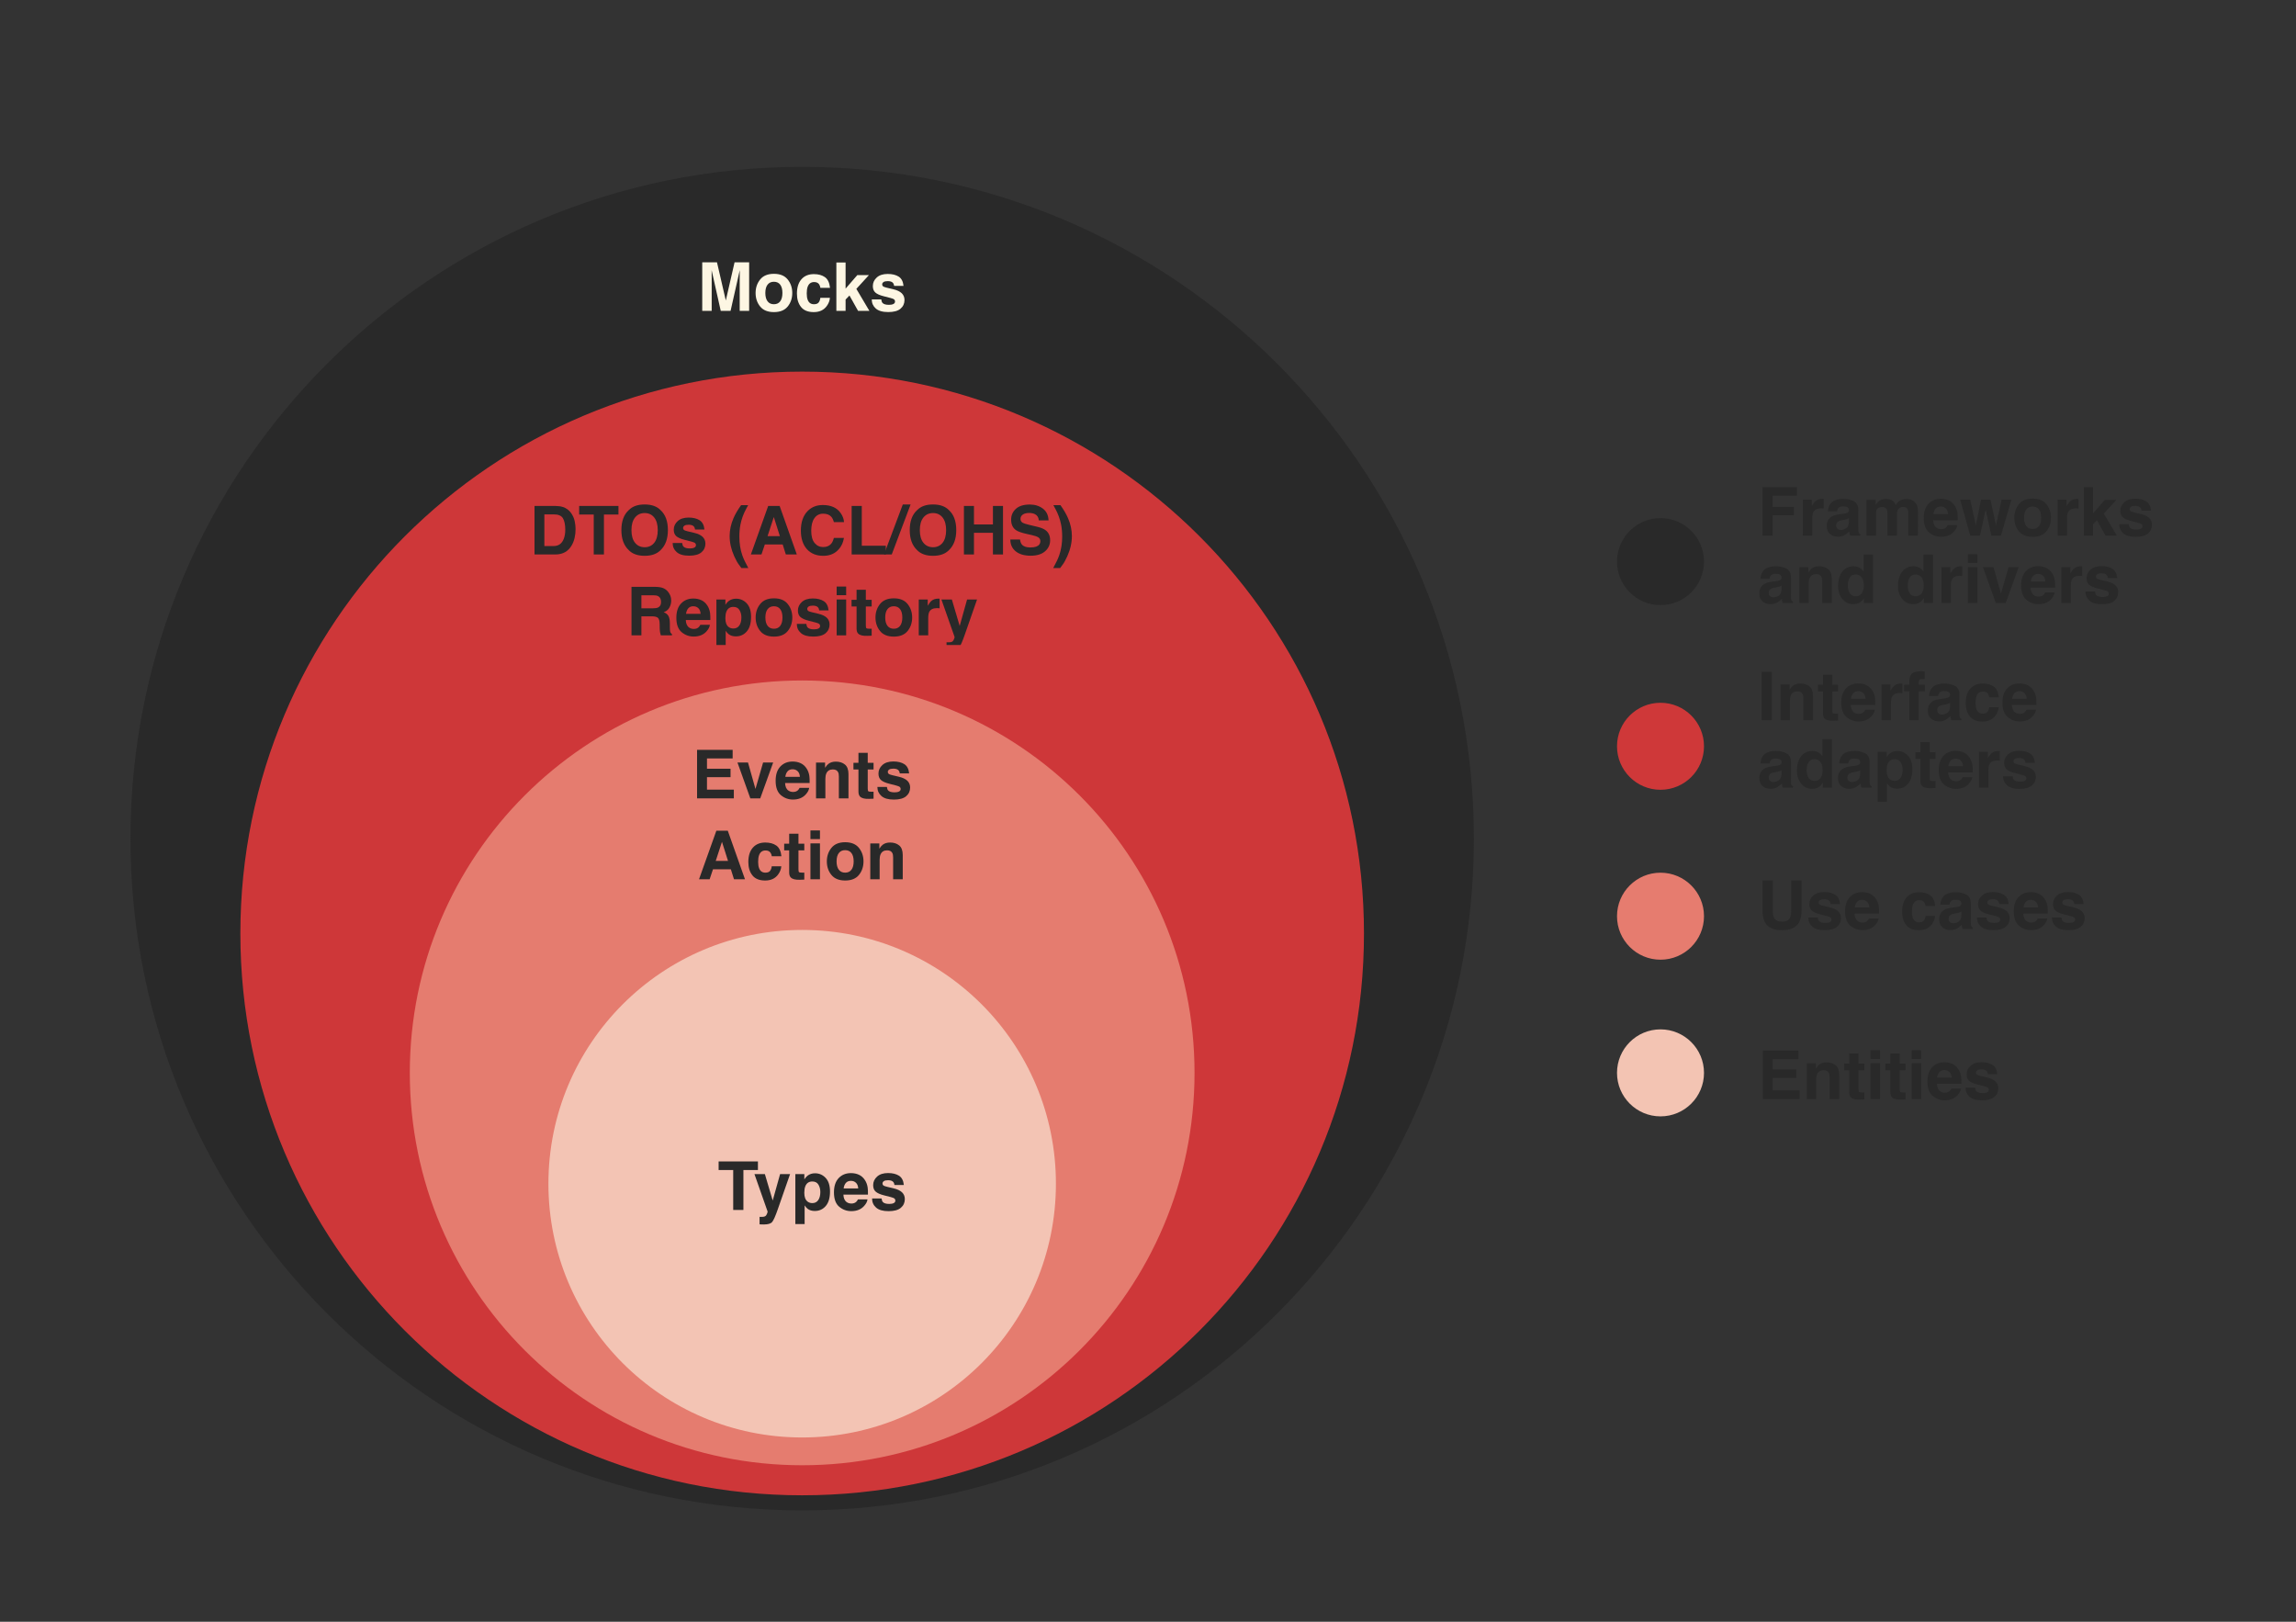 <?xml version="1.0" encoding="UTF-8" standalone="no"?>
<!DOCTYPE svg PUBLIC "-//W3C//DTD SVG 1.1//EN" "http://www.w3.org/Graphics/SVG/1.1/DTD/svg11.dtd">
<!-- Created with Vectornator (http://vectornator.io/) -->
<svg height="100%" stroke-miterlimit="10" style="fill-rule:nonzero;clip-rule:evenodd;stroke-linecap:round;stroke-linejoin:round;" version="1.1" viewBox="0 0 2384.24 1683.99" width="100%" xml:space="preserve" xmlns="http://www.w3.org/2000/svg" xmlns:vectornator="http://vectornator.io" xmlns:xlink="http://www.w3.org/1999/xlink">
<rect x="0" y="0" width="2384.24" height="1683.99" fill="#333333" stroke="none"/>
<defs>
<clipPath id="TextBounds">
<rect height="81.5" width="224.689" x="720.654" y="254.776"/>
</clipPath>
<clipPath id="TextBounds_2">
<rect height="162" width="574.963" x="545.517" y="507.735"/>
</clipPath>
<clipPath id="TextBounds_3">
<rect height="162" width="232.551" x="716.723" y="760.995"/>
</clipPath>
<clipPath id="TextBounds_4">
<rect height="85" width="211.171" x="738.103" y="1188.37"/>
</clipPath>
<clipPath id="TextBounds_5">
<rect height="162" width="425.292" x="1823.43" y="502.155"/>
</clipPath>
<clipPath id="TextBounds_6">
<rect height="162" width="425.292" x="1823.43" y="693.907"/>
</clipPath>
<clipPath id="TextBounds_7">
<rect height="71" width="349.24" x="1823.43" y="910.596"/>
</clipPath>
<clipPath id="TextBounds_8">
<rect height="85" width="255.827" x="1823.43" y="1073.28"/>
</clipPath>
</defs>
<g id="Livello-1" vectornator:layerName="Livello 1"/>
<g id="Livello-3" vectornator:layerName="Livello 3">
<path d="M135.47 870.783C135.47 485.548 447.764 173.254 832.999 173.254C1218.23 173.254 1530.53 485.548 1530.53 870.783C1530.53 1256.02 1218.23 1568.31 832.999 1568.31C447.764 1568.31 135.47 1256.02 135.47 870.783Z" fill="#292929" fill-rule="nonzero" opacity="1" stroke="none"/>
<path d="M249.603 969.261C249.603 647.061 510.798 385.866 832.999 385.866C1155.2 385.866 1416.39 647.061 1416.39 969.261C1416.39 1291.46 1155.2 1552.66 832.999 1552.66C510.798 1552.66 249.603 1291.46 249.603 969.261Z" fill="#ff3c3e" fill-rule="nonzero" opacity="0.773" stroke="none"/>
<path d="M425.558 1114.03C425.558 889.008 607.975 706.59 832.999 706.59C1058.02 706.59 1240.44 889.008 1240.44 1114.03C1240.44 1339.05 1058.02 1521.47 832.999 1521.47C607.975 1521.47 425.558 1339.05 425.558 1114.03Z" fill="#f9b59c" fill-rule="nonzero" opacity="0.547" stroke="none"/>
<path d="M569.495 1229.12C569.495 1083.59 687.47 965.614 832.999 965.614C978.528 965.614 1096.5 1083.59 1096.5 1229.12C1096.5 1374.65 978.528 1492.62 832.999 1492.62C687.47 1492.62 569.495 1374.65 569.495 1229.12Z" fill="#fdf6e3" fill-rule="nonzero" opacity="0.589" stroke="none"/>
<g fill="#fdf6e3" opacity="1" stroke="none">
<path clip-path="url(#TextBounds)" d="M739.039 322.776L729.229 322.776L729.229 272.395L744.542 272.395L753.702 312.01L762.793 272.395L777.935 272.395L777.935 322.776L768.125 322.776L768.125 288.699C768.125 287.719 768.137 286.346 768.16 284.58C768.182 282.814 768.194 281.453 768.194 280.496L758.658 322.776L748.438 322.776L738.97 280.496C738.97 281.453 738.982 282.814 739.004 284.58C739.027 286.346 739.039 287.719 739.039 288.699L739.039 322.776Z"/>
<path clip-path="url(#TextBounds)" d="M817.994 290.237C821.138 294.179 822.71 298.839 822.71 304.217C822.71 309.685 821.138 314.362 817.994 318.247C814.849 322.133 810.075 324.075 803.672 324.075C797.269 324.075 792.496 322.133 789.351 318.247C786.207 314.362 784.634 309.685 784.634 304.217C784.634 298.839 786.207 294.179 789.351 290.237C792.496 286.295 797.269 284.324 803.672 284.324C810.075 284.324 814.849 286.295 817.994 290.237ZM803.638 292.561C800.79 292.561 798.597 293.57 797.059 295.586C795.521 297.603 794.751 300.48 794.751 304.217C794.751 307.954 795.521 310.836 797.059 312.864C798.597 314.892 800.79 315.906 803.638 315.906C806.486 315.906 808.674 314.892 810.201 312.864C811.727 310.836 812.491 307.954 812.491 304.217C812.491 300.48 811.727 297.603 810.201 295.586C808.674 293.57 806.486 292.561 803.638 292.561Z"/>
<path clip-path="url(#TextBounds)" d="M861.915 298.885L851.934 298.885C851.752 297.495 851.285 296.241 850.533 295.125C849.439 293.621 847.741 292.869 845.44 292.869C842.159 292.869 839.914 294.498 838.707 297.757C838.069 299.488 837.75 301.79 837.75 304.661C837.75 307.395 838.069 309.594 838.707 311.258C839.869 314.357 842.056 315.906 845.269 315.906C847.548 315.906 849.166 315.291 850.123 314.06C851.08 312.83 851.661 311.235 851.866 309.275L861.812 309.275C861.584 312.238 860.513 315.04 858.599 317.683C855.546 321.945 851.023 324.075 845.03 324.075C839.037 324.075 834.628 322.298 831.802 318.743C828.977 315.188 827.564 310.574 827.564 304.9C827.564 298.497 829.125 293.518 832.247 289.964C835.368 286.409 839.675 284.632 845.167 284.632C849.838 284.632 853.66 285.68 856.634 287.776C859.607 289.873 861.368 293.575 861.915 298.885Z"/>
<path clip-path="url(#TextBounds)" d="M902.793 322.776L891.036 322.776L882.115 306.849L878.082 311.053L878.082 322.776L868.511 322.776L868.511 272.566L878.082 272.566L878.082 299.705L890.215 285.691L902.281 285.691L889.258 299.944L902.793 322.776Z"/>
<path clip-path="url(#TextBounds)" d="M933.213 287.229C936.13 289.098 937.805 292.311 938.238 296.868L928.497 296.868C928.36 295.615 928.007 294.624 927.437 293.894C926.366 292.573 924.543 291.912 921.968 291.912C919.849 291.912 918.34 292.242 917.439 292.903C916.539 293.564 916.089 294.339 916.089 295.227C916.089 296.344 916.568 297.153 917.525 297.654C918.482 298.178 921.866 299.078 927.676 300.354C931.55 301.266 934.455 302.644 936.392 304.49C938.306 306.359 939.263 308.694 939.263 311.497C939.263 315.188 937.89 318.202 935.145 320.537C932.399 322.873 928.155 324.041 922.413 324.041C916.556 324.041 912.233 322.805 909.441 320.332C906.65 317.86 905.254 314.71 905.254 310.882L915.132 310.882C915.337 312.613 915.782 313.844 916.465 314.573C917.673 315.872 919.906 316.521 923.165 316.521C925.079 316.521 926.6 316.237 927.728 315.667C928.855 315.097 929.419 314.243 929.419 313.103C929.419 312.01 928.964 311.178 928.052 310.608C927.141 310.039 923.757 309.059 917.901 307.669C913.685 306.621 910.712 305.31 908.98 303.738C907.248 302.189 906.382 299.956 906.382 297.039C906.382 293.598 907.732 290.642 910.433 288.169C913.133 285.697 916.932 284.461 921.832 284.461C926.48 284.461 930.274 285.384 933.213 287.229Z"/>
</g>
<g fill="#292929" opacity="1" stroke="none">
<path clip-path="url(#TextBounds_2)" d="M576.771 575.735L555.066 575.735L555.066 525.355L576.771 525.355C579.892 525.4 582.49 525.765 584.563 526.448C588.095 527.61 590.955 529.741 593.143 532.84C594.897 535.346 596.093 538.058 596.731 540.975C597.369 543.891 597.688 546.671 597.688 549.315C597.688 556.014 596.344 561.688 593.655 566.336C590.009 572.602 584.381 575.735 576.771 575.735ZM584.598 538.206C582.98 535.472 579.778 534.105 574.993 534.105L565.286 534.105L565.286 566.985L574.993 566.985C579.961 566.985 583.424 564.536 585.384 559.637C586.455 556.948 586.99 553.746 586.99 550.032C586.99 544.905 586.193 540.963 584.598 538.206Z"/>
<path clip-path="url(#TextBounds_2)" d="M642.225 525.355L642.225 534.275L627.151 534.275L627.151 575.735L616.556 575.735L616.556 534.275L601.414 534.275L601.414 525.355L642.225 525.355Z"/>
<path clip-path="url(#TextBounds_2)" d="M669.432 577.137C662.231 577.137 656.728 575.177 652.923 571.258C647.819 566.45 645.267 559.523 645.267 550.477C645.267 541.248 647.819 534.321 652.923 529.695C656.728 525.776 662.231 523.816 669.432 523.816C676.632 523.816 682.135 525.776 685.94 529.695C691.022 534.321 693.563 541.248 693.563 550.477C693.563 559.523 691.022 566.45 685.94 571.258C682.135 575.177 676.632 577.137 669.432 577.137ZM679.378 563.602C681.816 560.525 683.035 556.15 683.035 550.477C683.035 544.826 681.81 540.456 679.361 537.369C676.911 534.281 673.602 532.737 669.432 532.737C665.262 532.737 661.935 534.275 659.451 537.352C656.967 540.428 655.726 544.803 655.726 550.477C655.726 556.15 656.967 560.525 659.451 563.602C661.935 566.678 665.262 568.216 669.432 568.216C673.602 568.216 676.917 566.678 679.378 563.602Z"/>
<path clip-path="url(#TextBounds_2)" d="M726.478 540.189C729.394 542.057 731.069 545.27 731.502 549.827L721.761 549.827C721.624 548.574 721.271 547.583 720.701 546.854C719.63 545.532 717.807 544.871 715.232 544.871C713.113 544.871 711.604 545.202 710.704 545.862C709.804 546.523 709.354 547.298 709.354 548.187C709.354 549.303 709.832 550.112 710.789 550.613C711.746 551.137 715.13 552.037 720.94 553.314C724.814 554.225 727.719 555.604 729.656 557.449C731.57 559.318 732.527 561.653 732.527 564.456C732.527 568.148 731.154 571.161 728.409 573.497C725.663 575.832 721.419 577 715.677 577C709.821 577 705.497 575.764 702.706 573.292C699.914 570.819 698.519 567.669 698.519 563.841L708.396 563.841C708.602 565.573 709.046 566.803 709.729 567.532C710.937 568.831 713.17 569.481 716.429 569.481C718.343 569.481 719.864 569.196 720.992 568.626C722.12 568.056 722.684 567.202 722.684 566.063C722.684 564.969 722.228 564.137 721.316 563.567C720.405 562.998 717.021 562.018 711.165 560.628C706.95 559.58 703.976 558.27 702.244 556.697C700.512 555.148 699.646 552.915 699.646 549.998C699.646 546.557 700.997 543.601 703.697 541.128C706.397 538.656 710.197 537.42 715.096 537.42C719.744 537.42 723.538 538.343 726.478 540.189Z"/>
<path clip-path="url(#TextBounds_2)" d="M769.886 589.852L767.459 586.536C765.887 584.531 764.212 581.546 762.435 577.581C759.267 570.495 757.684 563.522 757.684 556.663C757.684 550.42 759.017 544.222 761.683 538.069C763.483 533.877 766.115 529.365 769.578 524.534L776.927 524.534L774.842 528.362C771.971 533.626 769.977 539.14 768.86 544.905C768.131 548.688 767.767 552.812 767.767 557.278C767.767 564.251 768.781 570.665 770.809 576.522C771.993 579.985 774.09 584.428 777.098 589.852L769.886 589.852Z"/>
<path clip-path="url(#TextBounds_2)" d="M812.781 565.379L794.222 565.379L790.735 575.735L779.729 575.735L797.708 525.355L809.603 525.355L827.444 575.735L816.028 575.735L812.781 565.379ZM809.842 556.697L803.553 536.873L797.059 556.697L809.842 556.697Z"/>
<path clip-path="url(#TextBounds_2)" d="M869.383 571.976C865.623 575.416 860.815 577.137 854.959 577.137C847.713 577.137 842.016 574.813 837.869 570.164C833.722 565.493 831.648 559.09 831.648 550.955C831.648 542.16 834.007 535.381 838.724 530.618C842.825 526.471 848.043 524.398 854.378 524.398C862.854 524.398 869.052 527.177 872.972 532.737C875.136 535.859 876.299 538.992 876.458 542.137L865.931 542.137C865.247 539.721 864.37 537.898 863.299 536.668C861.385 534.481 858.548 533.387 854.788 533.387C850.96 533.387 847.941 534.931 845.73 538.018C843.52 541.106 842.415 545.475 842.415 551.126C842.415 556.777 843.583 561.01 845.918 563.824C848.254 566.638 851.222 568.045 854.822 568.045C858.514 568.045 861.328 566.837 863.265 564.422C864.336 563.123 865.224 561.175 865.931 558.577L876.355 558.577C875.444 564.069 873.12 568.535 869.383 571.976Z"/>
<path clip-path="url(#TextBounds_2)" d="M884.388 525.355L894.915 525.355L894.915 566.678L919.866 566.678L919.866 575.735L884.388 575.735L884.388 525.355Z"/>
<path clip-path="url(#TextBounds_2)" d="M917.986 575.735L937.503 523.816L945.604 523.816L926.019 575.735L917.986 575.735Z"/>
<path clip-path="url(#TextBounds_2)" d="M968.88 577.137C961.679 577.137 956.176 575.177 952.371 571.258C947.267 566.45 944.715 559.523 944.715 550.477C944.715 541.248 947.267 534.321 952.371 529.695C956.176 525.776 961.679 523.816 968.88 523.816C976.08 523.816 981.583 525.776 985.389 529.695C990.47 534.321 993.011 541.248 993.011 550.477C993.011 559.523 990.47 566.45 985.389 571.258C981.583 575.177 976.08 577.137 968.88 577.137ZM978.826 563.602C981.264 560.525 982.483 556.15 982.483 550.477C982.483 544.826 981.259 540.456 978.809 537.369C976.36 534.281 973.05 532.737 968.88 532.737C964.71 532.737 961.383 534.275 958.899 537.352C956.416 540.428 955.174 544.803 955.174 550.477C955.174 556.15 956.416 560.525 958.899 563.602C961.383 566.678 964.71 568.216 968.88 568.216C973.05 568.216 976.365 566.678 978.826 563.602Z"/>
<path clip-path="url(#TextBounds_2)" d="M1031.09 575.735L1031.09 553.245L1011.4 553.245L1011.4 575.735L1000.97 575.735L1000.97 525.355L1011.4 525.355L1011.4 544.564L1031.09 544.564L1031.09 525.355L1041.55 525.355L1041.55 575.735L1031.09 575.735Z"/>
<path clip-path="url(#TextBounds_2)" d="M1069.88 568.455C1072.36 568.455 1074.38 568.182 1075.93 567.635C1078.87 566.587 1080.34 564.638 1080.34 561.79C1080.34 560.127 1079.61 558.839 1078.15 557.928C1076.69 557.039 1074.4 556.253 1071.28 555.569L1065.95 554.373C1060.71 553.188 1057.09 551.901 1055.08 550.511C1051.69 548.187 1049.99 544.552 1049.99 539.607C1049.99 535.096 1051.63 531.347 1054.91 528.362C1058.19 525.377 1063.01 523.885 1069.37 523.885C1074.68 523.885 1079.21 525.292 1082.95 528.106C1086.7 530.92 1088.67 535.005 1088.85 540.359L1078.73 540.359C1078.55 537.329 1077.23 535.176 1074.77 533.899C1073.13 533.056 1071.09 532.635 1068.65 532.635C1065.94 532.635 1063.77 533.182 1062.16 534.275C1060.54 535.369 1059.73 536.896 1059.73 538.856C1059.73 540.656 1060.53 542 1062.12 542.889C1063.15 543.481 1065.33 544.176 1068.68 544.974L1077.37 547.059C1081.17 547.97 1084.04 549.189 1085.98 550.716C1088.99 553.086 1090.49 556.515 1090.49 561.004C1090.49 565.607 1088.73 569.429 1085.21 572.471C1081.69 575.513 1076.72 577.034 1070.29 577.034C1063.73 577.034 1058.57 575.536 1054.81 572.54C1051.05 569.543 1049.17 565.425 1049.17 560.184L1059.22 560.184C1059.54 562.485 1060.16 564.205 1061.1 565.345C1062.81 567.418 1065.73 568.455 1069.88 568.455Z"/>
<path clip-path="url(#TextBounds_2)" d="M1103.31 586.536L1100.88 589.852L1093.67 589.852C1096.68 584.428 1098.77 579.985 1099.96 576.522C1101.99 570.665 1103 564.251 1103 557.278C1103 552.812 1102.64 548.688 1101.91 544.905C1100.79 539.14 1098.8 533.626 1095.93 528.362L1093.84 524.534L1101.19 524.534C1104.65 529.365 1107.28 533.877 1109.08 538.069C1111.75 544.222 1113.08 550.42 1113.08 556.663C1113.08 563.522 1111.5 570.495 1108.33 577.581C1106.56 581.546 1104.88 584.531 1103.31 586.536Z"/>
<path clip-path="url(#TextBounds_2)" d="M676.917 639.98L666.048 639.98L666.048 659.735L655.76 659.735L655.76 609.355L680.472 609.355C684.004 609.423 686.721 609.856 688.624 610.653C690.526 611.451 692.138 612.624 693.46 614.174C694.554 615.45 695.42 616.863 696.058 618.412C696.696 619.962 697.015 621.728 697.015 623.71C697.015 626.103 696.411 628.455 695.203 630.768C693.995 633.081 692.002 634.716 689.222 635.673C691.546 636.607 693.192 637.934 694.161 639.655C695.129 641.375 695.613 644.001 695.613 647.533L695.613 650.917C695.613 653.218 695.704 654.779 695.887 655.6C696.16 656.898 696.798 657.856 697.801 658.471L697.801 659.735L686.214 659.735C685.895 658.619 685.667 657.719 685.53 657.035C685.257 655.622 685.109 654.176 685.086 652.694L685.018 648.012C684.972 644.799 684.385 642.657 683.257 641.586C682.129 640.515 680.016 639.98 676.917 639.98ZM683.309 630.819C685.405 629.862 686.453 627.971 686.453 625.146C686.453 622.092 685.439 620.041 683.411 618.993C682.272 618.401 680.563 618.105 678.284 618.105L666.048 618.105L666.048 631.64L677.977 631.64C680.346 631.64 682.124 631.366 683.309 630.819Z"/>
<path clip-path="url(#TextBounds_2)" d="M737.176 648.798C736.925 651.008 735.774 653.253 733.724 655.531C730.534 659.154 726.067 660.966 720.325 660.966C715.586 660.966 711.404 659.439 707.781 656.386C704.158 653.332 702.347 648.365 702.347 641.483C702.347 635.035 703.982 630.09 707.251 626.649C710.521 623.209 714.765 621.488 719.983 621.488C723.082 621.488 725.874 622.069 728.357 623.231C730.841 624.394 732.892 626.228 734.51 628.734C735.968 630.945 736.914 633.508 737.347 636.425C737.597 638.134 737.7 640.595 737.654 643.808L712.156 643.808C712.293 647.545 713.466 650.165 715.677 651.669C717.021 652.603 718.639 653.07 720.53 653.07C722.535 653.07 724.165 652.501 725.418 651.361C726.102 650.746 726.705 649.892 727.229 648.798L737.176 648.798ZM727.537 637.382C727.378 634.807 726.597 632.853 725.196 631.52C723.794 630.187 722.057 629.521 719.983 629.521C717.728 629.521 715.979 630.227 714.737 631.64C713.495 633.052 712.715 634.967 712.396 637.382L727.537 637.382Z"/>
<path clip-path="url(#TextBounds_2)" d="M775.423 626.479C778.431 629.691 779.935 634.408 779.935 640.629C779.935 647.191 778.459 652.193 775.508 655.634C772.557 659.075 768.758 660.795 764.109 660.795C761.147 660.795 758.686 660.054 756.727 658.573C755.656 657.753 754.607 656.557 753.582 654.984L753.582 674.398L743.943 674.398L743.943 622.48L753.274 622.48L753.274 627.982C754.323 626.365 755.439 625.089 756.624 624.154C758.789 622.491 761.364 621.659 764.349 621.659C768.701 621.659 772.392 623.266 775.423 626.479ZM769.886 641.107C769.886 638.236 769.231 635.696 767.92 633.485C766.61 631.275 764.485 630.17 761.546 630.17C758.014 630.17 755.587 631.845 754.266 635.194C753.582 636.972 753.24 639.228 753.24 641.962C753.24 646.291 754.391 649.333 756.692 651.088C758.06 652.113 759.677 652.626 761.546 652.626C764.257 652.626 766.325 651.578 767.75 649.481C769.174 647.385 769.886 644.594 769.886 641.107Z"/>
<path clip-path="url(#TextBounds_2)" d="M818.045 627.196C821.189 631.138 822.762 635.798 822.762 641.176C822.762 646.645 821.189 651.322 818.045 655.207C814.9 659.092 810.127 661.034 803.724 661.034C797.321 661.034 792.547 659.092 789.402 655.207C786.258 651.322 784.686 646.645 784.686 641.176C784.686 635.798 786.258 631.138 789.402 627.196C792.547 623.254 797.321 621.283 803.724 621.283C810.127 621.283 814.9 623.254 818.045 627.196ZM803.689 629.521C800.841 629.521 798.648 630.529 797.11 632.545C795.572 634.562 794.803 637.439 794.803 641.176C794.803 644.913 795.572 647.795 797.11 649.823C798.648 651.851 800.841 652.865 803.689 652.865C806.538 652.865 808.725 651.851 810.252 649.823C811.779 647.795 812.542 644.913 812.542 641.176C812.542 637.439 811.779 634.562 810.252 632.545C808.725 630.529 806.538 629.521 803.689 629.521Z"/>
<path clip-path="url(#TextBounds_2)" d="M855.403 624.189C858.32 626.057 859.995 629.27 860.428 633.827L850.687 633.827C850.55 632.574 850.197 631.583 849.627 630.854C848.556 629.532 846.733 628.871 844.158 628.871C842.039 628.871 840.529 629.202 839.629 629.862C838.729 630.523 838.279 631.298 838.279 632.187C838.279 633.303 838.758 634.112 839.715 634.613C840.672 635.137 844.056 636.037 849.866 637.314C853.74 638.225 856.645 639.604 858.582 641.449C860.496 643.318 861.453 645.653 861.453 648.456C861.453 652.148 860.08 655.161 857.334 657.497C854.589 659.832 850.345 661 844.603 661C838.746 661 834.423 659.764 831.631 657.292C828.84 654.819 827.444 651.669 827.444 647.841L837.322 647.841C837.527 649.573 837.972 650.803 838.655 651.532C839.863 652.831 842.096 653.481 845.354 653.481C847.269 653.481 848.79 653.196 849.917 652.626C851.045 652.056 851.609 651.202 851.609 650.063C851.609 648.969 851.154 648.137 850.242 647.567C849.331 646.998 845.947 646.018 840.091 644.628C835.875 643.58 832.902 642.27 831.17 640.697C829.438 639.148 828.572 636.915 828.572 633.998C828.572 630.557 829.922 627.601 832.623 625.128C835.323 622.656 839.122 621.42 844.021 621.42C848.67 621.42 852.464 622.343 855.403 624.189Z"/>
<path clip-path="url(#TextBounds_2)" d="M878.68 622.48L878.68 659.735L868.802 659.735L868.802 622.48L878.68 622.48ZM878.68 609.047L878.68 618.036L868.802 618.036L868.802 609.047L878.68 609.047Z"/>
<path clip-path="url(#TextBounds_2)" d="M905.169 652.797L905.169 660.077L900.555 660.248C895.952 660.408 892.807 659.61 891.121 657.856C890.027 656.739 889.48 655.019 889.48 652.694L889.48 629.76L884.285 629.76L884.285 622.821L889.48 622.821L889.48 612.431L899.119 612.431L899.119 622.821L905.169 622.821L905.169 629.76L899.119 629.76L899.119 649.447C899.119 650.974 899.313 651.925 899.7 652.301C900.088 652.677 901.272 652.865 903.255 652.865C903.551 652.865 903.864 652.86 904.195 652.848C904.525 652.837 904.85 652.82 905.169 652.797Z"/>
<path clip-path="url(#TextBounds_2)" d="M942.493 627.196C945.638 631.138 947.21 635.798 947.21 641.176C947.21 646.645 945.638 651.322 942.493 655.207C939.349 659.092 934.575 661.034 928.172 661.034C921.769 661.034 916.995 659.092 913.851 655.207C910.706 651.322 909.134 646.645 909.134 641.176C909.134 635.798 910.706 631.138 913.851 627.196C916.995 623.254 921.769 621.283 928.172 621.283C934.575 621.283 939.349 623.254 942.493 627.196ZM928.138 629.521C925.289 629.521 923.096 630.529 921.558 632.545C920.02 634.562 919.251 637.439 919.251 641.176C919.251 644.913 920.02 647.795 921.558 649.823C923.096 651.851 925.289 652.865 928.138 652.865C930.986 652.865 933.174 651.851 934.7 649.823C936.227 647.795 936.99 644.913 936.99 641.176C936.99 637.439 936.227 634.562 934.7 632.545C933.174 630.529 930.986 629.521 928.138 629.521Z"/>
<path clip-path="url(#TextBounds_2)" d="M972.913 631.469C968.994 631.469 966.362 632.745 965.018 635.297C964.266 636.732 963.89 638.943 963.89 641.928L963.89 659.735L954.08 659.735L954.08 622.48L963.377 622.48L963.377 628.974C964.881 626.49 966.191 624.792 967.308 623.881C969.131 622.354 971.5 621.591 974.417 621.591C974.599 621.591 974.753 621.597 974.878 621.608C975.004 621.619 975.283 621.636 975.716 621.659L975.716 631.64C975.101 631.571 974.554 631.526 974.075 631.503C973.597 631.48 973.209 631.469 972.913 631.469Z"/>
<path clip-path="url(#TextBounds_2)" d="M996.565 649.96L1004.26 622.48L1014.61 622.48L1001.83 659.12C999.368 666.184 997.42 670.565 995.984 672.262C994.549 673.96 991.678 674.809 987.371 674.809C986.505 674.809 985.81 674.803 985.286 674.792C984.762 674.78 983.976 674.74 982.928 674.672L982.928 666.879L984.158 666.947C985.115 666.993 986.027 666.959 986.893 666.845C987.758 666.731 988.488 666.469 989.08 666.059C989.65 665.671 990.18 664.862 990.669 663.632C991.159 662.401 991.359 661.649 991.268 661.376L977.596 622.48L988.431 622.48L996.565 649.96Z"/>
<path clip-path="url(#TextBounds_2)" d="M750.13 710.479C753.138 713.691 754.642 718.408 754.642 724.629C754.642 731.191 753.166 736.193 750.215 739.634C747.264 743.075 743.465 744.795 738.816 744.795C735.854 744.795 733.393 744.054 731.434 742.573C730.363 741.753 729.314 740.557 728.289 738.984L728.289 758.398L718.65 758.398L718.65 706.48L727.981 706.48L727.981 711.982C729.03 710.365 730.146 709.089 731.331 708.154C733.496 706.491 736.071 705.659 739.056 705.659C743.408 705.659 747.099 707.266 750.13 710.479ZM744.593 725.107C744.593 722.236 743.938 719.696 742.627 717.485C741.317 715.275 739.192 714.17 736.253 714.17C732.721 714.17 730.294 715.845 728.973 719.194C728.289 720.972 727.947 723.228 727.947 725.962C727.947 730.291 729.098 733.333 731.399 735.088C732.767 736.113 734.384 736.626 736.253 736.626C738.965 736.626 741.032 735.578 742.457 733.481C743.881 731.385 744.593 728.594 744.593 725.107Z"/>
<path clip-path="url(#TextBounds_2)" d="M763.084 710.513C765.659 707.231 770.079 705.591 776.346 705.591C780.424 705.591 784.048 706.4 787.215 708.018C790.382 709.635 791.966 712.689 791.966 717.178L791.966 734.268C791.966 735.453 791.989 736.888 792.034 738.574C792.103 739.85 792.296 740.716 792.615 741.172C792.934 741.628 793.413 742.004 794.051 742.3L794.051 743.735L783.455 743.735C783.159 742.983 782.954 742.277 782.84 741.616C782.726 740.955 782.635 740.203 782.566 739.36C781.222 740.819 779.673 742.061 777.918 743.086C775.822 744.294 773.452 744.898 770.809 744.898C767.436 744.898 764.651 743.935 762.452 742.009C760.253 740.084 759.153 737.355 759.153 733.823C759.153 729.243 760.919 725.928 764.451 723.877C766.388 722.76 769.236 721.963 772.996 721.484L776.312 721.074C778.112 720.846 779.399 720.562 780.174 720.22C781.564 719.627 782.259 718.704 782.259 717.451C782.259 715.925 781.729 714.871 780.669 714.29C779.61 713.709 778.055 713.418 776.004 713.418C773.702 713.418 772.073 713.988 771.116 715.127C770.433 715.97 769.977 717.109 769.749 718.545L760.35 718.545C760.555 715.287 761.466 712.609 763.084 710.513ZM770.33 736.694C771.242 737.446 772.358 737.822 773.68 737.822C775.776 737.822 777.707 737.207 779.473 735.977C781.239 734.746 782.156 732.502 782.225 729.243L782.225 725.62C781.609 726.008 780.988 726.321 780.362 726.56C779.735 726.799 778.875 727.022 777.781 727.227L775.594 727.637C773.543 728.001 772.073 728.446 771.185 728.97C769.681 729.858 768.929 731.237 768.929 733.106C768.929 734.769 769.396 735.965 770.33 736.694Z"/>
<path clip-path="url(#TextBounds_2)" d="M817.669 736.797L817.669 744.077L813.055 744.248C808.452 744.408 805.307 743.61 803.621 741.856C802.527 740.739 801.98 739.019 801.98 736.694L801.98 713.76L796.785 713.76L796.785 706.821L801.98 706.821L801.98 696.431L811.619 696.431L811.619 706.821L817.669 706.821L817.669 713.76L811.619 713.76L811.619 733.447C811.619 734.974 811.813 735.925 812.2 736.301C812.588 736.677 813.772 736.865 815.755 736.865C816.051 736.865 816.364 736.86 816.695 736.848C817.025 736.837 817.35 736.82 817.669 736.797Z"/>
<path clip-path="url(#TextBounds_2)" d="M840.979 736.797L840.979 744.077L836.365 744.248C831.762 744.408 828.618 743.61 826.932 741.856C825.838 740.739 825.291 739.019 825.291 736.694L825.291 713.76L820.096 713.76L820.096 706.821L825.291 706.821L825.291 696.431L834.93 696.431L834.93 706.821L840.979 706.821L840.979 713.76L834.93 713.76L834.93 733.447C834.93 734.974 835.123 735.925 835.511 736.301C835.898 736.677 837.083 736.865 839.065 736.865C839.362 736.865 839.675 736.86 840.005 736.848C840.336 736.837 840.66 736.82 840.979 736.797Z"/>
<path clip-path="url(#TextBounds_2)" d="M879.124 732.798C878.873 735.008 877.723 737.253 875.672 739.531C872.482 743.154 868.016 744.966 862.273 744.966C857.534 744.966 853.353 743.439 849.729 740.386C846.106 737.332 844.295 732.365 844.295 725.483C844.295 719.035 845.93 714.09 849.2 710.649C852.47 707.209 856.714 705.488 861.932 705.488C865.031 705.488 867.822 706.069 870.306 707.231C872.789 708.394 874.84 710.228 876.458 712.734C877.916 714.945 878.862 717.508 879.295 720.425C879.546 722.134 879.648 724.595 879.603 727.808L854.104 727.808C854.241 731.545 855.415 734.165 857.625 735.669C858.969 736.603 860.587 737.07 862.479 737.07C864.484 737.07 866.113 736.501 867.366 735.361C868.05 734.746 868.654 733.892 869.178 732.798L879.124 732.798ZM869.485 721.382C869.326 718.807 868.545 716.853 867.144 715.52C865.743 714.187 864.005 713.521 861.932 713.521C859.676 713.521 857.927 714.227 856.685 715.64C855.443 717.052 854.663 718.967 854.344 721.382L869.485 721.382Z"/>
<path clip-path="url(#TextBounds_2)" d="M904.896 715.469C900.976 715.469 898.344 716.745 897 719.297C896.248 720.732 895.872 722.943 895.872 725.928L895.872 743.735L886.063 743.735L886.063 706.48L895.359 706.48L895.359 712.974C896.863 710.49 898.174 708.792 899.29 707.881C901.113 706.354 903.483 705.591 906.399 705.591C906.582 705.591 906.736 705.597 906.861 705.608C906.986 705.619 907.265 705.636 907.698 705.659L907.698 715.64C907.083 715.571 906.536 715.526 906.058 715.503C905.579 715.48 905.192 715.469 904.896 715.469Z"/>
<path clip-path="url(#TextBounds_2)" d="M930.94 713.691C927.636 713.691 925.369 715.093 924.139 717.896C923.501 719.377 923.182 721.268 923.182 723.569L923.182 743.735L913.475 743.735L913.475 706.548L922.874 706.548L922.874 711.982C924.127 710.068 925.312 708.69 926.429 707.847C928.434 706.343 930.975 705.591 934.051 705.591C937.902 705.591 941.052 706.599 943.501 708.616C945.951 710.632 947.176 713.976 947.176 718.648L947.176 743.735L937.195 743.735L937.195 721.074C937.195 719.115 936.933 717.611 936.409 716.563C935.452 714.648 933.629 713.691 930.94 713.691Z"/>
</g>
<g fill="#292929" opacity="1" stroke="none">
<path clip-path="url(#TextBounds_3)" d="M758.624 806.983L734.151 806.983L734.151 819.937L762.042 819.937L762.042 828.995L723.863 828.995L723.863 778.614L760.811 778.614L760.811 787.535L734.151 787.535L734.151 798.233L758.624 798.233L758.624 806.983Z"/>
<path clip-path="url(#TextBounds_3)" d="M765.801 791.739L776.739 791.739L784.498 819.22L792.427 791.739L802.886 791.739L789.454 828.995L779.166 828.995L765.801 791.739Z"/>
<path clip-path="url(#TextBounds_3)" d="M840.279 818.058C840.028 820.268 838.877 822.512 836.827 824.791C833.637 828.414 829.17 830.225 823.428 830.225C818.689 830.225 814.507 828.699 810.884 825.645C807.261 822.592 805.45 817.625 805.45 810.743C805.45 804.294 807.085 799.35 810.354 795.909C813.624 792.468 817.868 790.748 823.086 790.748C826.185 790.748 828.977 791.329 831.46 792.491C833.944 793.653 835.995 795.488 837.613 797.994C839.071 800.204 840.017 802.768 840.45 805.684C840.7 807.393 840.803 809.854 840.757 813.067L815.259 813.067C815.396 816.804 816.57 819.425 818.78 820.929C820.124 821.863 821.742 822.33 823.633 822.33C825.639 822.33 827.268 821.76 828.521 820.621C829.205 820.006 829.808 819.151 830.333 818.058L840.279 818.058ZM830.64 806.641C830.481 804.067 829.7 802.113 828.299 800.78C826.897 799.447 825.16 798.78 823.086 798.78C820.831 798.78 819.082 799.487 817.84 800.899C816.598 802.312 815.818 804.226 815.499 806.641L830.64 806.641Z"/>
<path clip-path="url(#TextBounds_3)" d="M864.854 798.951C861.55 798.951 859.283 800.352 858.052 803.155C857.414 804.636 857.095 806.528 857.095 808.829L857.095 828.995L847.388 828.995L847.388 791.808L856.788 791.808L856.788 797.242C858.041 795.328 859.226 793.949 860.342 793.106C862.347 791.602 864.888 790.85 867.964 790.85C871.815 790.85 874.965 791.859 877.415 793.875C879.865 795.892 881.089 799.236 881.089 803.907L881.089 828.995L871.109 828.995L871.109 806.334C871.109 804.374 870.847 802.87 870.323 801.822C869.366 799.908 867.543 798.951 864.854 798.951Z"/>
<path clip-path="url(#TextBounds_3)" d="M907.134 822.057L907.134 829.337L902.52 829.508C897.917 829.667 894.773 828.87 893.086 827.115C891.993 825.999 891.446 824.278 891.446 821.954L891.446 799.019L886.25 799.019L886.25 792.081L891.446 792.081L891.446 781.69L901.084 781.69L901.084 792.081L907.134 792.081L907.134 799.019L901.084 799.019L901.084 818.707C901.084 820.234 901.278 821.185 901.666 821.561C902.053 821.937 903.238 822.125 905.22 822.125C905.516 822.125 905.83 822.119 906.16 822.108C906.491 822.096 906.815 822.079 907.134 822.057Z"/>
<path clip-path="url(#TextBounds_3)" d="M939.058 793.448C941.975 795.317 943.65 798.53 944.083 803.087L934.341 803.087C934.205 801.834 933.851 800.842 933.282 800.113C932.211 798.792 930.388 798.131 927.813 798.131C925.694 798.131 924.184 798.461 923.284 799.122C922.384 799.783 921.934 800.557 921.934 801.446C921.934 802.563 922.413 803.372 923.37 803.873C924.327 804.397 927.71 805.297 933.521 806.573C937.395 807.485 940.3 808.863 942.237 810.709C944.151 812.577 945.108 814.913 945.108 817.716C945.108 821.407 943.735 824.421 940.989 826.756C938.243 829.092 934 830.26 928.257 830.26C922.401 830.26 918.077 829.023 915.286 826.551C912.495 824.079 911.099 820.929 911.099 817.1L920.977 817.1C921.182 818.832 921.626 820.063 922.31 820.792C923.518 822.091 925.751 822.74 929.009 822.74C930.923 822.74 932.444 822.455 933.572 821.886C934.7 821.316 935.264 820.461 935.264 819.322C935.264 818.228 934.808 817.397 933.897 816.827C932.986 816.257 929.602 815.278 923.746 813.888C919.53 812.839 916.556 811.529 914.825 809.957C913.093 808.407 912.227 806.174 912.227 803.258C912.227 799.817 913.577 796.86 916.277 794.388C918.978 791.916 922.777 790.68 927.676 790.68C932.325 790.68 936.119 791.602 939.058 793.448Z"/>
<path clip-path="url(#TextBounds_3)" d="M758.948 902.639L740.389 902.639L736.902 912.995L725.896 912.995L743.875 862.614L755.77 862.614L773.611 912.995L762.195 912.995L758.948 902.639ZM756.009 893.957L749.72 874.133L743.226 893.957L756.009 893.957Z"/>
<path clip-path="url(#TextBounds_3)" d="M811.448 889.103L801.468 889.103C801.285 887.713 800.818 886.46 800.066 885.344C798.973 883.84 797.275 883.088 794.974 883.088C791.692 883.088 789.448 884.717 788.24 887.975C787.602 889.707 787.283 892.009 787.283 894.88C787.283 897.614 787.602 899.813 788.24 901.476C789.402 904.575 791.59 906.125 794.803 906.125C797.081 906.125 798.699 905.51 799.656 904.279C800.613 903.049 801.194 901.454 801.399 899.494L811.346 899.494C811.118 902.456 810.047 905.259 808.133 907.902C805.079 912.163 800.556 914.294 794.563 914.294C788.571 914.294 784.161 912.516 781.336 908.962C778.51 905.407 777.098 900.793 777.098 895.119C777.098 888.716 778.659 883.737 781.78 880.183C784.902 876.628 789.209 874.85 794.7 874.85C799.371 874.85 803.194 875.899 806.167 877.995C809.141 880.091 810.901 883.794 811.448 889.103Z"/>
<path clip-path="url(#TextBounds_3)" d="M835.203 906.057L835.203 913.337L830.589 913.508C825.986 913.667 822.841 912.87 821.155 911.115C820.062 909.999 819.515 908.278 819.515 905.954L819.515 883.019L814.319 883.019L814.319 876.081L819.515 876.081L819.515 865.69L829.153 865.69L829.153 876.081L835.203 876.081L835.203 883.019L829.153 883.019L829.153 902.707C829.153 904.234 829.347 905.185 829.734 905.561C830.122 905.937 831.307 906.125 833.289 906.125C833.585 906.125 833.899 906.119 834.229 906.108C834.559 906.096 834.884 906.079 835.203 906.057Z"/>
<path clip-path="url(#TextBounds_3)" d="M851.473 875.739L851.473 912.995L841.595 912.995L841.595 875.739L851.473 875.739ZM851.473 862.307L851.473 871.296L841.595 871.296L841.595 862.307L851.473 862.307Z"/>
<path clip-path="url(#TextBounds_3)" d="M891.976 880.456C895.12 884.398 896.692 889.058 896.692 894.435C896.692 899.904 895.12 904.581 891.976 908.466C888.831 912.351 884.057 914.294 877.654 914.294C871.251 914.294 866.478 912.351 863.333 908.466C860.188 904.581 858.616 899.904 858.616 894.435C858.616 889.058 860.188 884.398 863.333 880.456C866.478 876.514 871.251 874.543 877.654 874.543C884.057 874.543 888.831 876.514 891.976 880.456ZM877.62 882.78C874.772 882.78 872.579 883.788 871.041 885.805C869.502 887.822 868.733 890.698 868.733 894.435C868.733 898.172 869.502 901.055 871.041 903.083C872.579 905.111 874.772 906.125 877.62 906.125C880.468 906.125 882.656 905.111 884.183 903.083C885.709 901.055 886.473 898.172 886.473 894.435C886.473 890.698 885.709 887.822 884.183 885.805C882.656 883.788 880.468 882.78 877.62 882.78Z"/>
<path clip-path="url(#TextBounds_3)" d="M921.199 882.951C917.895 882.951 915.628 884.352 914.397 887.155C913.759 888.636 913.44 890.528 913.44 892.829L913.44 912.995L903.733 912.995L903.733 875.808L913.133 875.808L913.133 881.242C914.386 879.328 915.571 877.949 916.688 877.106C918.693 875.602 921.233 874.85 924.31 874.85C928.16 874.85 931.311 875.859 933.76 877.875C936.21 879.892 937.435 883.236 937.435 887.907L937.435 912.995L927.454 912.995L927.454 890.334C927.454 888.374 927.192 886.87 926.668 885.822C925.711 883.908 923.888 882.951 921.199 882.951Z"/>
<path clip-path="url(#TextBounds_3)" d="M843.748 961.448C846.665 963.317 848.34 966.53 848.772 971.087L839.031 971.087C838.895 969.834 838.541 968.842 837.972 968.113C836.901 966.792 835.078 966.131 832.503 966.131C830.384 966.131 828.874 966.461 827.974 967.122C827.074 967.783 826.624 968.557 826.624 969.446C826.624 970.563 827.103 971.372 828.06 971.873C829.017 972.397 832.4 973.297 838.211 974.573C842.085 975.485 844.99 976.863 846.927 978.709C848.841 980.577 849.798 982.913 849.798 985.716C849.798 989.407 848.425 992.421 845.679 994.756C842.933 997.092 838.689 998.26 832.947 998.26C827.091 998.26 822.767 997.023 819.976 994.551C817.185 992.079 815.789 988.929 815.789 985.1L825.667 985.1C825.872 986.832 826.316 988.063 827 988.792C828.208 990.091 830.441 990.74 833.699 990.74C835.613 990.74 837.134 990.455 838.262 989.886C839.39 989.316 839.954 988.461 839.954 987.322C839.954 986.228 839.498 985.397 838.587 984.827C837.675 984.257 834.292 983.278 828.436 981.888C824.22 980.839 821.246 979.529 819.515 977.957C817.783 976.407 816.917 974.174 816.917 971.258C816.917 967.817 818.267 964.86 820.967 962.388C823.667 959.916 827.467 958.68 832.366 958.68C837.015 958.68 840.809 959.602 843.748 961.448Z"/>
</g>
<g fill="#292929" opacity="1" stroke="none">
<path clip-path="url(#TextBounds_4)" d="M787.052 1205.99L787.052 1214.91L771.979 1214.91L771.979 1256.37L761.384 1256.37L761.384 1214.91L746.242 1214.91L746.242 1205.99L787.052 1205.99Z"/>
<path clip-path="url(#TextBounds_4)" d="M802.399 1246.59L810.09 1219.11L820.446 1219.11L807.663 1255.75C805.202 1262.82 803.254 1267.2 801.818 1268.89C800.383 1270.59 797.511 1271.44 793.205 1271.44C792.339 1271.44 791.644 1271.44 791.12 1271.42C790.596 1271.41 789.81 1271.37 788.761 1271.3L788.761 1263.51L789.992 1263.58C790.949 1263.63 791.86 1263.59 792.726 1263.48C793.592 1263.36 794.321 1263.1 794.914 1262.69C795.483 1262.3 796.013 1261.49 796.503 1260.26C796.993 1259.03 797.192 1258.28 797.101 1258.01L783.429 1219.11L794.264 1219.11L802.399 1246.59Z"/>
<path clip-path="url(#TextBounds_4)" d="M857.394 1223.11C860.402 1226.32 861.906 1231.04 861.906 1237.26C861.906 1243.82 860.431 1248.83 857.48 1252.27C854.529 1255.71 850.729 1257.43 846.081 1257.43C843.119 1257.43 840.658 1256.69 838.698 1255.21C837.627 1254.39 836.579 1253.19 835.553 1251.62L835.553 1271.03L825.915 1271.03L825.915 1219.11L835.246 1219.11L835.246 1224.61C836.294 1223 837.411 1221.72 838.595 1220.79C840.76 1219.12 843.335 1218.29 846.32 1218.29C850.672 1218.29 854.364 1219.9 857.394 1223.11ZM851.857 1237.74C851.857 1234.87 851.202 1232.33 849.892 1230.12C848.582 1227.91 846.457 1226.8 843.517 1226.8C839.985 1226.8 837.559 1228.48 836.237 1231.83C835.553 1233.6 835.212 1235.86 835.212 1238.59C835.212 1242.92 836.362 1245.97 838.664 1247.72C840.031 1248.75 841.649 1249.26 843.517 1249.26C846.229 1249.26 848.297 1248.21 849.721 1246.11C851.145 1244.02 851.857 1241.23 851.857 1237.74Z"/>
<path clip-path="url(#TextBounds_4)" d="M900.837 1245.43C900.586 1247.64 899.435 1249.88 897.385 1252.16C894.194 1255.79 889.728 1257.6 883.986 1257.6C879.247 1257.6 875.065 1256.07 871.442 1253.02C867.819 1249.96 866.008 1245 866.008 1238.12C866.008 1231.67 867.643 1226.72 870.912 1223.28C874.182 1219.84 878.426 1218.12 883.644 1218.12C886.743 1218.12 889.535 1218.7 892.018 1219.86C894.502 1221.03 896.553 1222.86 898.171 1225.37C899.629 1227.58 900.575 1230.14 901.008 1233.06C901.258 1234.77 901.361 1237.23 901.315 1240.44L875.817 1240.44C875.954 1244.18 877.127 1246.8 879.338 1248.3C880.682 1249.24 882.3 1249.7 884.191 1249.7C886.196 1249.7 887.826 1249.13 889.079 1247.99C889.762 1247.38 890.366 1246.52 890.89 1245.43L900.837 1245.43ZM891.198 1234.01C891.038 1231.44 890.258 1229.49 888.857 1228.15C887.455 1226.82 885.718 1226.15 883.644 1226.15C881.388 1226.15 879.64 1226.86 878.398 1228.27C877.156 1229.68 876.375 1231.6 876.056 1234.01L891.198 1234.01Z"/>
<path clip-path="url(#TextBounds_4)" d="M933.547 1220.82C936.463 1222.69 938.138 1225.9 938.571 1230.46L928.83 1230.46C928.693 1229.21 928.34 1228.21 927.77 1227.49C926.699 1226.16 924.876 1225.5 922.302 1225.5C920.182 1225.5 918.673 1225.83 917.773 1226.49C916.873 1227.16 916.423 1227.93 916.423 1228.82C916.423 1229.94 916.901 1230.74 917.858 1231.25C918.815 1231.77 922.199 1232.67 928.01 1233.95C931.883 1234.86 934.788 1236.24 936.725 1238.08C938.639 1239.95 939.596 1242.29 939.596 1245.09C939.596 1248.78 938.224 1251.79 935.478 1254.13C932.732 1256.46 928.488 1257.63 922.746 1257.63C916.89 1257.63 912.566 1256.4 909.775 1253.92C906.983 1251.45 905.588 1248.3 905.588 1244.47L915.466 1244.47C915.671 1246.2 916.115 1247.44 916.799 1248.16C918.006 1249.46 920.239 1250.11 923.498 1250.11C925.412 1250.11 926.933 1249.83 928.061 1249.26C929.189 1248.69 929.753 1247.83 929.753 1246.69C929.753 1245.6 929.297 1244.77 928.386 1244.2C927.474 1243.63 924.09 1242.65 918.234 1241.26C914.019 1240.21 911.045 1238.9 909.313 1237.33C907.581 1235.78 906.716 1233.55 906.716 1230.63C906.716 1227.19 908.066 1224.23 910.766 1221.76C913.466 1219.29 917.266 1218.05 922.165 1218.05C926.813 1218.05 930.607 1218.97 933.547 1220.82Z"/>
</g>
<path d="M1679.15 583.155C1679.15 558.208 1699.37 537.985 1724.32 537.985C1749.27 537.985 1769.49 558.208 1769.49 583.155C1769.49 608.101 1749.27 628.324 1724.32 628.324C1699.37 628.324 1679.15 608.101 1679.15 583.155Z" fill="#292929" fill-rule="nonzero" opacity="1" stroke="none"/>
<path d="M1679.15 774.907C1679.15 749.96 1699.37 729.737 1724.32 729.737C1749.27 729.737 1769.49 749.96 1769.49 774.907C1769.49 799.853 1749.27 820.077 1724.32 820.077C1699.37 820.077 1679.15 799.853 1679.15 774.907Z" fill="#cf3839" fill-rule="nonzero" opacity="1" stroke="none"/>
<path d="M1679.15 951.346C1679.15 926.399 1699.37 906.176 1724.32 906.176C1749.27 906.176 1769.49 926.399 1769.49 951.346C1769.49 976.292 1749.27 996.516 1724.32 996.516C1699.37 996.516 1679.15 976.292 1679.15 951.346Z" fill="#e67c6f" fill-rule="nonzero" opacity="1" stroke="none"/>
<path d="M1679.15 1114.03C1679.15 1089.08 1699.37 1068.86 1724.32 1068.86C1749.27 1068.86 1769.49 1089.08 1769.49 1114.03C1769.49 1138.98 1749.27 1159.2 1724.32 1159.2C1699.37 1159.2 1679.15 1138.98 1679.15 1114.03Z" fill="#f3c4b3" fill-rule="nonzero" opacity="1" stroke="none"/>
<g fill="#292929" opacity="1" stroke="none">
<path clip-path="url(#TextBounds_5)" d="M1865.98 514.695L1840.72 514.695L1840.72 526.282L1862.83 526.282L1862.83 535.032L1840.72 535.032L1840.72 556.155L1830.26 556.155L1830.26 505.842L1865.98 505.842L1865.98 514.695Z"/>
<path clip-path="url(#TextBounds_5)" d="M1890.96 527.888C1887.04 527.888 1884.41 529.164 1883.07 531.716C1882.32 533.152 1881.94 535.362 1881.94 538.347L1881.94 556.155L1872.13 556.155L1872.13 518.899L1881.43 518.899L1881.43 525.393C1882.93 522.909 1884.24 521.212 1885.36 520.3C1887.18 518.773 1889.55 518.01 1892.47 518.01C1892.65 518.01 1892.8 518.016 1892.93 518.027C1893.05 518.039 1893.33 518.056 1893.77 518.078L1893.77 528.059C1893.15 527.991 1892.6 527.945 1892.12 527.922C1891.65 527.899 1891.26 527.888 1890.96 527.888Z"/>
<path clip-path="url(#TextBounds_5)" d="M1900.87 522.932C1903.45 519.651 1907.87 518.01 1914.14 518.01C1918.22 518.01 1921.84 518.819 1925.01 520.437C1928.17 522.055 1929.76 525.108 1929.76 529.597L1929.76 546.687C1929.76 547.872 1929.78 549.307 1929.82 550.994C1929.89 552.27 1930.09 553.135 1930.41 553.591C1930.72 554.047 1931.2 554.423 1931.84 554.719L1931.84 556.155L1921.25 556.155C1920.95 555.403 1920.74 554.696 1920.63 554.036C1920.52 553.375 1920.43 552.623 1920.36 551.78C1919.01 553.238 1917.46 554.48 1915.71 555.505C1913.61 556.713 1911.24 557.317 1908.6 557.317C1905.23 557.317 1902.44 556.354 1900.24 554.429C1898.04 552.503 1896.94 549.774 1896.94 546.243C1896.94 541.662 1898.71 538.347 1902.24 536.296C1904.18 535.18 1907.03 534.382 1910.79 533.904L1914.1 533.494C1915.9 533.266 1917.19 532.981 1917.96 532.639C1919.35 532.047 1920.05 531.124 1920.05 529.87C1920.05 528.344 1919.52 527.29 1918.46 526.709C1917.4 526.128 1915.85 525.837 1913.79 525.837C1911.49 525.837 1909.86 526.407 1908.91 527.546C1908.22 528.389 1907.77 529.529 1907.54 530.964L1898.14 530.964C1898.35 527.706 1899.26 525.028 1900.87 522.932ZM1908.12 549.114C1909.03 549.866 1910.15 550.242 1911.47 550.242C1913.57 550.242 1915.5 549.626 1917.26 548.396C1919.03 547.165 1919.95 544.921 1920.02 541.662L1920.02 538.039C1919.4 538.427 1918.78 538.74 1918.15 538.979C1917.53 539.219 1916.67 539.441 1915.57 539.646L1913.38 540.056C1911.33 540.421 1909.86 540.865 1908.98 541.389C1907.47 542.278 1906.72 543.656 1906.72 545.525C1906.72 547.188 1907.19 548.384 1908.12 549.114Z"/>
<path clip-path="url(#TextBounds_5)" d="M1959.32 529.153C1958.5 527.353 1956.9 526.452 1954.5 526.452C1951.72 526.452 1949.85 527.353 1948.9 529.153C1948.37 530.178 1948.11 531.705 1948.11 533.733L1948.11 556.155L1938.23 556.155L1938.23 518.967L1947.7 518.967L1947.7 524.402C1948.91 522.465 1950.05 521.086 1951.12 520.266C1953.01 518.808 1955.46 518.078 1958.47 518.078C1961.32 518.078 1963.62 518.705 1965.37 519.958C1966.78 521.12 1967.86 522.613 1968.58 524.436C1969.86 522.248 1971.44 520.642 1973.34 519.617C1975.34 518.591 1977.57 518.078 1980.03 518.078C1981.68 518.078 1983.29 518.397 1984.89 519.036C1986.48 519.674 1987.93 520.79 1989.23 522.385C1990.28 523.684 1990.98 525.279 1991.35 527.17C1991.58 528.424 1991.69 530.258 1991.69 532.673L1991.62 556.155L1981.64 556.155L1981.64 532.434C1981.64 531.021 1981.41 529.859 1980.96 528.948C1980.09 527.216 1978.5 526.35 1976.17 526.35C1973.48 526.35 1971.63 527.466 1970.6 529.7C1970.08 530.884 1969.82 532.309 1969.82 533.972L1969.82 556.155L1960.01 556.155L1960.01 533.972C1960.01 531.762 1959.78 530.155 1959.32 529.153Z"/>
<path clip-path="url(#TextBounds_5)" d="M2032.53 545.217C2032.28 547.427 2031.13 549.672 2029.08 551.951C2025.89 555.574 2021.43 557.385 2015.68 557.385C2010.94 557.385 2006.76 555.858 2003.14 552.805C1999.52 549.752 1997.71 544.784 1997.71 537.903C1997.71 531.454 1999.34 526.509 2002.61 523.069C2005.88 519.628 2010.12 517.908 2015.34 517.908C2018.44 517.908 2021.23 518.489 2023.72 519.651C2026.2 520.813 2028.25 522.647 2029.87 525.154C2031.33 527.364 2032.27 529.927 2032.71 532.844C2032.96 534.553 2033.06 537.014 2033.01 540.227L2007.52 540.227C2007.65 543.964 2008.83 546.584 2011.04 548.088C2012.38 549.022 2014 549.49 2015.89 549.49C2017.89 549.49 2019.52 548.92 2020.78 547.781C2021.46 547.165 2022.06 546.311 2022.59 545.217L2032.53 545.217ZM2022.9 533.801C2022.74 531.226 2021.96 529.272 2020.55 527.939C2019.15 526.606 2017.42 525.94 2015.34 525.94C2013.09 525.94 2011.34 526.646 2010.1 528.059C2008.85 529.472 2008.07 531.386 2007.75 533.801L2022.9 533.801Z"/>
<path clip-path="url(#TextBounds_5)" d="M2067.84 556.155L2062 529.016L2056.08 556.155L2045.97 556.155L2035.51 518.899L2045.97 518.899L2051.78 545.627L2057.14 518.899L2067.02 518.899L2072.7 545.73L2078.51 518.899L2088.66 518.899L2077.86 556.155L2067.84 556.155Z"/>
<path clip-path="url(#TextBounds_5)" d="M2125.09 523.616C2128.24 527.558 2129.81 532.217 2129.81 537.595C2129.81 543.064 2128.24 547.741 2125.09 551.626C2121.95 555.511 2117.18 557.453 2110.77 557.453C2104.37 557.453 2099.6 555.511 2096.45 551.626C2093.31 547.741 2091.73 543.064 2091.73 537.595C2091.73 532.217 2093.31 527.558 2096.45 523.616C2099.6 519.674 2104.37 517.702 2110.77 517.702C2117.18 517.702 2121.95 519.674 2125.09 523.616ZM2110.74 525.94C2107.89 525.94 2105.7 526.948 2104.16 528.965C2102.62 530.981 2101.85 533.858 2101.85 537.595C2101.85 541.332 2102.62 544.215 2104.16 546.243C2105.7 548.271 2107.89 549.285 2110.74 549.285C2113.59 549.285 2115.77 548.271 2117.3 546.243C2118.83 544.215 2119.59 541.332 2119.59 537.595C2119.59 533.858 2118.83 530.981 2117.3 528.965C2115.77 526.948 2113.59 525.94 2110.74 525.94Z"/>
<path clip-path="url(#TextBounds_5)" d="M2155.51 527.888C2151.59 527.888 2148.96 529.164 2147.62 531.716C2146.87 533.152 2146.49 535.362 2146.49 538.347L2146.49 556.155L2136.68 556.155L2136.68 518.899L2145.98 518.899L2145.98 525.393C2147.48 522.909 2148.79 521.212 2149.91 520.3C2151.73 518.773 2154.1 518.01 2157.02 518.01C2157.2 518.01 2157.35 518.016 2157.48 518.027C2157.6 518.039 2157.88 518.056 2158.32 518.078L2158.32 528.059C2157.7 527.991 2157.15 527.945 2156.68 527.922C2156.2 527.899 2155.81 527.888 2155.51 527.888Z"/>
<path clip-path="url(#TextBounds_5)" d="M2198.2 556.155L2186.45 556.155L2177.53 540.227L2173.49 544.431L2173.49 556.155L2163.92 556.155L2163.92 505.945L2173.49 505.945L2173.49 533.083L2185.63 519.07L2197.69 519.07L2184.67 533.323L2198.2 556.155Z"/>
<path clip-path="url(#TextBounds_5)" d="M2228.62 520.608C2231.54 522.476 2233.22 525.689 2233.65 530.246L2223.91 530.246C2223.77 528.993 2223.42 528.002 2222.85 527.273C2221.78 525.951 2219.95 525.29 2217.38 525.29C2215.26 525.29 2213.75 525.621 2212.85 526.282C2211.95 526.942 2211.5 527.717 2211.5 528.606C2211.5 529.722 2211.98 530.531 2212.94 531.033C2213.89 531.557 2217.28 532.457 2223.09 533.733C2226.96 534.644 2229.87 536.023 2231.8 537.869C2233.72 539.737 2234.67 542.073 2234.67 544.875C2234.67 548.567 2233.3 551.58 2230.55 553.916C2227.81 556.251 2223.57 557.419 2217.82 557.419C2211.97 557.419 2207.64 556.183 2204.85 553.711C2202.06 551.238 2200.66 548.088 2200.66 544.26L2210.54 544.26C2210.75 545.992 2211.19 547.222 2211.88 547.952C2213.08 549.25 2215.32 549.9 2218.57 549.9C2220.49 549.9 2222.01 549.615 2223.14 549.045C2224.27 548.476 2224.83 547.621 2224.83 546.482C2224.83 545.388 2224.37 544.556 2223.46 543.987C2222.55 543.417 2219.17 542.437 2213.31 541.047C2209.1 539.999 2206.12 538.689 2204.39 537.117C2202.66 535.567 2201.79 533.334 2201.79 530.417C2201.79 526.977 2203.14 524.02 2205.84 521.548C2208.54 519.075 2212.34 517.839 2217.24 517.839C2221.89 517.839 2225.68 518.762 2228.62 520.608Z"/>
<path clip-path="url(#TextBounds_5)" d="M1830.87 592.932C1833.45 589.651 1837.87 588.01 1844.14 588.01C1848.22 588.01 1851.84 588.819 1855.01 590.437C1858.17 592.055 1859.76 595.108 1859.76 599.597L1859.76 616.687C1859.76 617.872 1859.78 619.307 1859.82 620.994C1859.89 622.27 1860.09 623.135 1860.41 623.591C1860.72 624.047 1861.2 624.423 1861.84 624.719L1861.84 626.155L1851.25 626.155C1850.95 625.403 1850.74 624.696 1850.63 624.036C1850.52 623.375 1850.43 622.623 1850.36 621.78C1849.01 623.238 1847.46 624.48 1845.71 625.505C1843.61 626.713 1841.24 627.317 1838.6 627.317C1835.23 627.317 1832.44 626.354 1830.24 624.429C1828.04 622.503 1826.94 619.774 1826.94 616.243C1826.94 611.662 1828.71 608.347 1832.24 606.296C1834.18 605.18 1837.03 604.382 1840.79 603.904L1844.1 603.494C1845.9 603.266 1847.19 602.981 1847.96 602.639C1849.35 602.047 1850.05 601.124 1850.05 599.87C1850.05 598.344 1849.52 597.29 1848.46 596.709C1847.4 596.128 1845.85 595.837 1843.79 595.837C1841.49 595.837 1839.86 596.407 1838.91 597.546C1838.22 598.389 1837.77 599.529 1837.54 600.964L1828.14 600.964C1828.35 597.706 1829.26 595.028 1830.87 592.932ZM1838.12 619.114C1839.03 619.866 1840.15 620.242 1841.47 620.242C1843.57 620.242 1845.5 619.626 1847.26 618.396C1849.03 617.165 1849.95 614.921 1850.02 611.662L1850.02 608.039C1849.4 608.427 1848.78 608.74 1848.15 608.979C1847.53 609.219 1846.67 609.441 1845.57 609.646L1843.38 610.056C1841.33 610.421 1839.86 610.865 1838.98 611.389C1837.47 612.278 1836.72 613.656 1836.72 615.525C1836.72 617.188 1837.19 618.384 1838.12 619.114Z"/>
<path clip-path="url(#TextBounds_5)" d="M1885.94 596.111C1882.63 596.111 1880.37 597.512 1879.14 600.315C1878.5 601.796 1878.18 603.687 1878.18 605.989L1878.18 626.155L1868.47 626.155L1868.47 588.967L1877.87 588.967L1877.87 594.402C1879.13 592.488 1880.31 591.109 1881.43 590.266C1883.43 588.762 1885.97 588.01 1889.05 588.01C1892.9 588.01 1896.05 589.018 1898.5 591.035C1900.95 593.052 1902.17 596.396 1902.17 601.067L1902.17 626.155L1892.19 626.155L1892.19 603.494C1892.19 601.534 1891.93 600.03 1891.41 598.982C1890.45 597.068 1888.63 596.111 1885.94 596.111Z"/>
<path clip-path="url(#TextBounds_5)" d="M1945.07 575.842L1945.07 626.155L1935.6 626.155L1935.6 620.994C1934.21 623.204 1932.63 624.81 1930.85 625.813C1929.07 626.815 1926.86 627.317 1924.22 627.317C1919.87 627.317 1916.2 625.556 1913.23 622.036C1910.26 618.515 1908.77 613.998 1908.77 608.484C1908.77 602.126 1910.23 597.125 1913.16 593.479C1916.09 589.833 1920 588.01 1924.9 588.01C1927.16 588.01 1929.16 588.506 1930.92 589.497C1932.67 590.488 1934.1 591.861 1935.19 593.616L1935.19 575.842L1945.07 575.842ZM1918.82 607.766C1918.82 611.207 1919.5 613.952 1920.87 616.003C1922.21 618.077 1924.27 619.114 1927.02 619.114C1929.78 619.114 1931.88 618.088 1933.31 616.037C1934.75 613.987 1935.46 611.332 1935.46 608.074C1935.46 603.516 1934.31 600.258 1932.01 598.298C1930.6 597.113 1928.96 596.521 1927.09 596.521C1924.24 596.521 1922.15 597.598 1920.82 599.751C1919.49 601.904 1918.82 604.576 1918.82 607.766Z"/>
<path clip-path="url(#TextBounds_5)" d="M2007.28 575.842L2007.28 626.155L1997.81 626.155L1997.81 620.994C1996.42 623.204 1994.83 624.81 1993.06 625.813C1991.28 626.815 1989.07 627.317 1986.43 627.317C1982.07 627.317 1978.41 625.556 1975.44 622.036C1972.46 618.515 1970.98 613.998 1970.98 608.484C1970.98 602.126 1972.44 597.125 1975.37 593.479C1978.3 589.833 1982.21 588.01 1987.11 588.01C1989.37 588.01 1991.37 588.506 1993.13 589.497C1994.88 590.488 1996.3 591.861 1997.4 593.616L1997.4 575.842L2007.28 575.842ZM1981.03 607.766C1981.03 611.207 1981.71 613.952 1983.08 616.003C1984.42 618.077 1986.47 619.114 1989.23 619.114C1991.99 619.114 1994.08 618.088 1995.52 616.037C1996.95 613.987 1997.67 611.332 1997.67 608.074C1997.67 603.516 1996.52 600.258 1994.22 598.298C1992.81 597.113 1991.17 596.521 1989.3 596.521C1986.45 596.521 1984.36 597.598 1983.03 599.751C1981.69 601.904 1981.03 604.576 1981.03 607.766Z"/>
<path clip-path="url(#TextBounds_5)" d="M2034.86 597.888C2030.94 597.888 2028.31 599.164 2026.96 601.716C2026.21 603.152 2025.84 605.362 2025.84 608.347L2025.84 626.155L2016.03 626.155L2016.03 588.899L2025.32 588.899L2025.32 595.393C2026.83 592.909 2028.14 591.212 2029.25 590.3C2031.08 588.773 2033.45 588.01 2036.36 588.01C2036.55 588.01 2036.7 588.016 2036.82 588.027C2036.95 588.039 2037.23 588.056 2037.66 588.078L2037.66 598.059C2037.05 597.991 2036.5 597.945 2036.02 597.922C2035.54 597.899 2035.16 597.888 2034.86 597.888Z"/>
<path clip-path="url(#TextBounds_5)" d="M2053.38 588.899L2053.38 626.155L2043.51 626.155L2043.51 588.899L2053.38 588.899ZM2053.38 575.466L2053.38 584.455L2043.51 584.455L2043.51 575.466L2053.38 575.466Z"/>
<path clip-path="url(#TextBounds_5)" d="M2059.16 588.899L2070.1 588.899L2077.86 616.379L2085.79 588.899L2096.25 588.899L2082.81 626.155L2072.53 626.155L2059.16 588.899Z"/>
<path clip-path="url(#TextBounds_5)" d="M2133.64 615.217C2133.39 617.427 2132.24 619.672 2130.19 621.951C2127 625.574 2122.53 627.385 2116.79 627.385C2112.05 627.385 2107.87 625.858 2104.24 622.805C2100.62 619.752 2098.81 614.784 2098.81 607.903C2098.81 601.454 2100.44 596.509 2103.71 593.069C2106.98 589.628 2111.23 587.908 2116.45 587.908C2119.54 587.908 2122.34 588.489 2124.82 589.651C2127.3 590.813 2129.35 592.647 2130.97 595.154C2132.43 597.364 2133.38 599.927 2133.81 602.844C2134.06 604.553 2134.16 607.014 2134.12 610.227L2108.62 610.227C2108.76 613.964 2109.93 616.584 2112.14 618.088C2113.48 619.022 2115.1 619.49 2116.99 619.49C2119 619.49 2120.63 618.92 2121.88 617.781C2122.56 617.165 2123.17 616.311 2123.69 615.217L2133.64 615.217ZM2124 603.801C2123.84 601.226 2123.06 599.272 2121.66 597.939C2120.26 596.606 2118.52 595.94 2116.45 595.94C2114.19 595.94 2112.44 596.646 2111.2 598.059C2109.96 599.472 2109.18 601.386 2108.86 603.801L2124 603.801Z"/>
<path clip-path="url(#TextBounds_5)" d="M2159.41 597.888C2155.49 597.888 2152.86 599.164 2151.51 601.716C2150.76 603.152 2150.39 605.362 2150.39 608.347L2150.39 626.155L2140.58 626.155L2140.58 588.899L2149.87 588.899L2149.87 595.393C2151.38 592.909 2152.69 591.212 2153.8 590.3C2155.63 588.773 2158 588.01 2160.91 588.01C2161.1 588.01 2161.25 588.016 2161.38 588.027C2161.5 588.039 2161.78 588.056 2162.21 588.078L2162.21 598.059C2161.6 597.991 2161.05 597.945 2160.57 597.922C2160.09 597.899 2159.71 597.888 2159.41 597.888Z"/>
<path clip-path="url(#TextBounds_5)" d="M2193.59 590.608C2196.51 592.476 2198.18 595.689 2198.61 600.246L2188.87 600.246C2188.74 598.993 2188.38 598.002 2187.81 597.273C2186.74 595.951 2184.92 595.29 2182.34 595.29C2180.23 595.29 2178.72 595.621 2177.82 596.282C2176.92 596.942 2176.47 597.717 2176.47 598.606C2176.47 599.722 2176.94 600.531 2177.9 601.033C2178.86 601.557 2182.24 602.457 2188.05 603.733C2191.93 604.644 2194.83 606.023 2196.77 607.869C2198.68 609.737 2199.64 612.073 2199.64 614.875C2199.64 618.567 2198.27 621.58 2195.52 623.916C2192.77 626.251 2188.53 627.419 2182.79 627.419C2176.93 627.419 2172.61 626.183 2169.82 623.711C2167.03 621.238 2165.63 618.088 2165.63 614.26L2175.51 614.26C2175.71 615.992 2176.16 617.222 2176.84 617.952C2178.05 619.25 2180.28 619.9 2183.54 619.9C2185.45 619.9 2186.98 619.615 2188.1 619.045C2189.23 618.476 2189.8 617.621 2189.8 616.482C2189.8 615.388 2189.34 614.556 2188.43 613.987C2187.52 613.417 2184.13 612.437 2178.28 611.047C2174.06 609.999 2171.09 608.689 2169.36 607.117C2167.62 605.567 2166.76 603.334 2166.76 600.417C2166.76 596.977 2168.11 594.02 2170.81 591.548C2173.51 589.075 2177.31 587.839 2182.21 587.839C2186.86 587.839 2190.65 588.762 2193.59 590.608Z"/>
</g>
<g fill="#292929" opacity="1" stroke="none">
<path clip-path="url(#TextBounds_6)" d="M1829.44 697.526L1839.9 697.526L1839.9 747.907L1829.44 747.907L1829.44 697.526Z"/>
<path clip-path="url(#TextBounds_6)" d="M1866.46 717.863C1863.15 717.863 1860.88 719.264 1859.65 722.067C1859.02 723.548 1858.7 725.439 1858.7 727.741L1858.7 747.907L1848.99 747.907L1848.99 710.719L1858.39 710.719L1858.39 716.154C1859.64 714.24 1860.83 712.861 1861.94 712.018C1863.95 710.514 1866.49 709.762 1869.57 709.762C1873.42 709.762 1876.57 710.771 1879.02 712.787C1881.47 714.804 1882.69 718.148 1882.69 722.819L1882.69 747.907L1872.71 747.907L1872.71 725.246C1872.71 723.286 1872.45 721.782 1871.92 720.734C1870.97 718.82 1869.14 717.863 1866.46 717.863Z"/>
<path clip-path="url(#TextBounds_6)" d="M1908.74 740.968L1908.74 748.249L1904.12 748.42C1899.52 748.579 1896.37 747.782 1894.69 746.027C1893.59 744.91 1893.05 743.19 1893.05 740.866L1893.05 717.931L1887.85 717.931L1887.85 710.993L1893.05 710.993L1893.05 700.602L1902.69 700.602L1902.69 710.993L1908.74 710.993L1908.74 717.931L1902.69 717.931L1902.69 737.619C1902.69 739.146 1902.88 740.097 1903.27 740.473C1903.65 740.849 1904.84 741.037 1906.82 741.037C1907.12 741.037 1907.43 741.031 1907.76 741.02C1908.09 741.008 1908.42 740.991 1908.74 740.968Z"/>
<path clip-path="url(#TextBounds_6)" d="M1946.88 736.969C1946.63 739.18 1945.48 741.424 1943.43 743.703C1940.24 747.326 1935.77 749.137 1930.03 749.137C1925.29 749.137 1921.11 747.611 1917.49 744.557C1913.86 741.504 1912.05 736.536 1912.05 729.655C1912.05 723.206 1913.69 718.262 1916.96 714.821C1920.23 711.38 1924.47 709.66 1929.69 709.66C1932.79 709.66 1935.58 710.241 1938.06 711.403C1940.55 712.565 1942.6 714.399 1944.21 716.906C1945.67 719.116 1946.62 721.68 1947.05 724.596C1947.3 726.305 1947.4 728.766 1947.36 731.979L1921.86 731.979C1922 735.716 1923.17 738.337 1925.38 739.84C1926.73 740.775 1928.34 741.242 1930.24 741.242C1932.24 741.242 1933.87 740.672 1935.12 739.533C1935.81 738.918 1936.41 738.063 1936.93 736.969L1946.88 736.969ZM1937.24 725.553C1937.08 722.979 1936.3 721.025 1934.9 719.692C1933.5 718.359 1931.76 717.692 1929.69 717.692C1927.43 717.692 1925.68 718.398 1924.44 719.811C1923.2 721.224 1922.42 723.138 1922.1 725.553L1937.24 725.553Z"/>
<path clip-path="url(#TextBounds_6)" d="M1972.65 719.64C1968.73 719.64 1966.1 720.916 1964.76 723.468C1964 724.904 1963.63 727.114 1963.63 730.099L1963.63 747.907L1953.82 747.907L1953.82 710.651L1963.12 710.651L1963.12 717.145C1964.62 714.661 1965.93 712.964 1967.05 712.052C1968.87 710.526 1971.24 709.762 1974.16 709.762C1974.34 709.762 1974.49 709.768 1974.62 709.779C1974.74 709.791 1975.02 709.808 1975.45 709.831L1975.45 719.811C1974.84 719.743 1974.29 719.697 1973.81 719.674C1973.34 719.652 1972.95 719.64 1972.65 719.64Z"/>
<path clip-path="url(#TextBounds_6)" d="M1998.63 697.218L1998.63 705.148C1998.08 705.08 1997.16 705.028 1995.88 704.994C1994.59 704.96 1993.7 705.245 1993.21 705.849C1992.72 706.453 1992.48 707.119 1992.48 707.848L1992.48 710.993L1998.87 710.993L1998.87 717.863L1992.48 717.863L1992.48 747.907L1982.77 747.907L1982.77 717.863L1977.33 717.863L1977.33 710.993L1982.67 710.993L1982.67 708.6C1982.67 704.613 1983.34 701.867 1984.68 700.363C1986.1 698.13 1989.5 697.013 1994.9 697.013C1995.52 697.013 1996.08 697.03 1996.58 697.065C1997.08 697.099 1997.76 697.15 1998.63 697.218Z"/>
<path clip-path="url(#TextBounds_6)" d="M2005.87 714.684C2008.45 711.403 2012.87 709.762 2019.14 709.762C2023.22 709.762 2026.84 710.571 2030.01 712.189C2033.17 713.807 2034.76 716.86 2034.76 721.349L2034.76 738.439C2034.76 739.624 2034.78 741.06 2034.82 742.746C2034.89 744.022 2035.09 744.888 2035.41 745.343C2035.72 745.799 2036.2 746.175 2036.84 746.471L2036.84 747.907L2026.25 747.907C2025.95 747.155 2025.74 746.449 2025.63 745.788C2025.52 745.127 2025.43 744.375 2025.36 743.532C2024.01 744.99 2022.46 746.232 2020.71 747.257C2018.61 748.465 2016.24 749.069 2013.6 749.069C2010.23 749.069 2007.44 748.106 2005.24 746.181C2003.04 744.255 2001.94 741.527 2001.94 737.995C2001.94 733.415 2003.71 730.099 2007.24 728.049C2009.18 726.932 2012.03 726.134 2015.79 725.656L2019.1 725.246C2020.9 725.018 2022.19 724.733 2022.96 724.391C2024.35 723.799 2025.05 722.876 2025.05 721.623C2025.05 720.096 2024.52 719.042 2023.46 718.461C2022.4 717.88 2020.85 717.59 2018.79 717.59C2016.49 717.59 2014.86 718.159 2013.91 719.299C2013.22 720.142 2012.77 721.281 2012.54 722.716L2003.14 722.716C2003.35 719.458 2004.26 716.781 2005.87 714.684ZM2013.12 740.866C2014.03 741.618 2015.15 741.994 2016.47 741.994C2018.57 741.994 2020.5 741.379 2022.26 740.148C2024.03 738.918 2024.95 736.673 2025.02 733.415L2025.02 729.792C2024.4 730.179 2023.78 730.492 2023.15 730.732C2022.53 730.971 2021.67 731.193 2020.57 731.398L2018.38 731.808C2016.33 732.173 2014.86 732.617 2013.98 733.141C2012.47 734.03 2011.72 735.409 2011.72 737.277C2011.72 738.94 2012.19 740.137 2013.12 740.866Z"/>
<path clip-path="url(#TextBounds_6)" d="M2075.64 724.015L2065.65 724.015C2065.47 722.625 2065.01 721.372 2064.25 720.256C2063.16 718.752 2061.46 718 2059.16 718C2055.88 718 2053.64 719.629 2052.43 722.887C2051.79 724.619 2051.47 726.921 2051.47 729.792C2051.47 732.526 2051.79 734.725 2052.43 736.388C2053.59 739.487 2055.78 741.037 2058.99 741.037C2061.27 741.037 2062.89 740.422 2063.84 739.191C2064.8 737.961 2065.38 736.366 2065.59 734.406L2075.53 734.406C2075.31 737.368 2074.23 740.171 2072.32 742.814C2069.27 747.075 2064.74 749.206 2058.75 749.206C2052.76 749.206 2048.35 747.428 2045.52 743.874C2042.7 740.319 2041.28 735.705 2041.28 730.031C2041.28 723.628 2042.85 718.649 2045.97 715.094C2049.09 711.54 2053.4 709.762 2058.89 709.762C2063.56 709.762 2067.38 710.811 2070.35 712.907C2073.33 715.003 2075.09 718.706 2075.64 724.015Z"/>
<path clip-path="url(#TextBounds_6)" d="M2114.22 736.969C2113.97 739.18 2112.82 741.424 2110.77 743.703C2107.58 747.326 2103.12 749.137 2097.37 749.137C2092.63 749.137 2088.45 747.611 2084.83 744.557C2081.21 741.504 2079.4 736.536 2079.4 729.655C2079.4 723.206 2081.03 718.262 2084.3 714.821C2087.57 711.38 2091.81 709.66 2097.03 709.66C2100.13 709.66 2102.92 710.241 2105.41 711.403C2107.89 712.565 2109.94 714.399 2111.56 716.906C2113.02 719.116 2113.96 721.68 2114.4 724.596C2114.65 726.305 2114.75 728.766 2114.7 731.979L2089.2 731.979C2089.34 735.716 2090.52 738.337 2092.73 739.84C2094.07 740.775 2095.69 741.242 2097.58 741.242C2099.58 741.242 2101.21 740.672 2102.47 739.533C2103.15 738.918 2103.75 738.063 2104.28 736.969L2114.22 736.969ZM2104.59 725.553C2104.43 722.979 2103.65 721.025 2102.24 719.692C2100.84 718.359 2099.11 717.692 2097.03 717.692C2094.78 717.692 2093.03 718.398 2091.79 719.811C2090.54 721.224 2089.76 723.138 2089.44 725.553L2104.59 725.553Z"/>
<path clip-path="url(#TextBounds_6)" d="M1830.87 784.684C1833.45 781.403 1837.87 779.762 1844.14 779.762C1848.22 779.762 1851.84 780.571 1855.01 782.189C1858.17 783.807 1859.76 786.86 1859.76 791.349L1859.76 808.439C1859.76 809.624 1859.78 811.06 1859.82 812.746C1859.89 814.022 1860.09 814.888 1860.41 815.343C1860.72 815.799 1861.2 816.175 1861.84 816.471L1861.84 817.907L1851.25 817.907C1850.95 817.155 1850.74 816.449 1850.63 815.788C1850.52 815.127 1850.43 814.375 1850.36 813.532C1849.01 814.99 1847.46 816.232 1845.71 817.257C1843.61 818.465 1841.24 819.069 1838.6 819.069C1835.23 819.069 1832.44 818.106 1830.24 816.181C1828.04 814.255 1826.94 811.527 1826.94 807.995C1826.94 803.415 1828.71 800.099 1832.24 798.049C1834.18 796.932 1837.03 796.134 1840.79 795.656L1844.1 795.246C1845.9 795.018 1847.19 794.733 1847.96 794.391C1849.35 793.799 1850.05 792.876 1850.05 791.623C1850.05 790.096 1849.52 789.042 1848.46 788.461C1847.4 787.88 1845.85 787.59 1843.79 787.59C1841.49 787.59 1839.86 788.159 1838.91 789.299C1838.22 790.142 1837.77 791.281 1837.54 792.716L1828.14 792.716C1828.35 789.458 1829.26 786.781 1830.87 784.684ZM1838.12 810.866C1839.03 811.618 1840.15 811.994 1841.47 811.994C1843.57 811.994 1845.5 811.379 1847.26 810.148C1849.03 808.918 1849.95 806.673 1850.02 803.415L1850.02 799.792C1849.4 800.179 1848.78 800.492 1848.15 800.732C1847.53 800.971 1846.67 801.193 1845.57 801.398L1843.38 801.808C1841.33 802.173 1839.86 802.617 1838.98 803.141C1837.47 804.03 1836.72 805.409 1836.72 807.277C1836.72 808.94 1837.19 810.137 1838.12 810.866Z"/>
<path clip-path="url(#TextBounds_6)" d="M1902.31 767.594L1902.31 817.907L1892.84 817.907L1892.84 812.746C1891.45 814.956 1889.87 816.562 1888.09 817.565C1886.31 818.568 1884.1 819.069 1881.46 819.069C1877.11 819.069 1873.45 817.309 1870.47 813.788C1867.5 810.268 1866.01 805.75 1866.01 800.236C1866.01 793.879 1867.48 788.877 1870.4 785.231C1873.33 781.585 1877.25 779.762 1882.14 779.762C1884.4 779.762 1886.41 780.258 1888.16 781.249C1889.91 782.24 1891.34 783.613 1892.43 785.368L1892.43 767.594L1902.31 767.594ZM1876.06 799.518C1876.06 802.959 1876.74 805.705 1878.11 807.756C1879.46 809.829 1881.51 810.866 1884.26 810.866C1887.02 810.866 1889.12 809.84 1890.55 807.79C1891.99 805.739 1892.71 803.084 1892.71 799.826C1892.71 795.269 1891.56 792.01 1889.25 790.05C1887.84 788.866 1886.2 788.273 1884.33 788.273C1881.48 788.273 1879.39 789.35 1878.06 791.503C1876.73 793.656 1876.06 796.328 1876.06 799.518Z"/>
<path clip-path="url(#TextBounds_6)" d="M1912.56 784.684C1915.14 781.403 1919.56 779.762 1925.83 779.762C1929.9 779.762 1933.53 780.571 1936.7 782.189C1939.86 783.807 1941.45 786.86 1941.45 791.349L1941.45 808.439C1941.45 809.624 1941.47 811.06 1941.51 812.746C1941.58 814.022 1941.78 814.888 1942.1 815.343C1942.41 815.799 1942.89 816.175 1943.53 816.471L1943.53 817.907L1932.94 817.907C1932.64 817.155 1932.43 816.449 1932.32 815.788C1932.21 815.127 1932.11 814.375 1932.05 813.532C1930.7 814.99 1929.15 816.232 1927.4 817.257C1925.3 818.465 1922.93 819.069 1920.29 819.069C1916.92 819.069 1914.13 818.106 1911.93 816.181C1909.73 814.255 1908.63 811.527 1908.63 807.995C1908.63 803.415 1910.4 800.099 1913.93 798.049C1915.87 796.932 1918.72 796.134 1922.48 795.656L1925.79 795.246C1927.59 795.018 1928.88 794.733 1929.65 794.391C1931.04 793.799 1931.74 792.876 1931.74 791.623C1931.74 790.096 1931.21 789.042 1930.15 788.461C1929.09 787.88 1927.53 787.59 1925.48 787.59C1923.18 787.59 1921.55 788.159 1920.6 789.299C1919.91 790.142 1919.46 791.281 1919.23 792.716L1909.83 792.716C1910.03 789.458 1910.95 786.781 1912.56 784.684ZM1919.81 810.866C1920.72 811.618 1921.84 811.994 1923.16 811.994C1925.26 811.994 1927.19 811.379 1928.95 810.148C1930.72 808.918 1931.64 806.673 1931.7 803.415L1931.7 799.792C1931.09 800.179 1930.47 800.492 1929.84 800.732C1929.22 800.971 1928.36 801.193 1927.26 801.398L1925.07 801.808C1923.02 802.173 1921.55 802.617 1920.66 803.141C1919.16 804.03 1918.41 805.409 1918.41 807.277C1918.41 808.94 1918.88 810.137 1919.81 810.866Z"/>
<path clip-path="url(#TextBounds_6)" d="M1981.3 784.65C1984.31 787.863 1985.81 792.58 1985.81 798.8C1985.81 805.363 1984.34 810.365 1981.38 813.805C1978.43 817.246 1974.63 818.966 1969.99 818.966C1967.02 818.966 1964.56 818.226 1962.6 816.745C1961.53 815.924 1960.48 814.728 1959.46 813.156L1959.46 832.57L1949.82 832.57L1949.82 780.651L1959.15 780.651L1959.15 786.154C1960.2 784.536 1961.32 783.26 1962.5 782.326C1964.67 780.662 1967.24 779.831 1970.23 779.831C1974.58 779.831 1978.27 781.437 1981.3 784.65ZM1975.76 799.279C1975.76 796.408 1975.11 793.867 1973.8 791.657C1972.49 789.447 1970.36 788.341 1967.42 788.341C1963.89 788.341 1961.46 790.016 1960.14 793.366C1959.46 795.143 1959.12 797.399 1959.12 800.133C1959.12 804.463 1960.27 807.505 1962.57 809.259C1963.94 810.285 1965.55 810.798 1967.42 810.798C1970.13 810.798 1972.2 809.749 1973.63 807.653C1975.05 805.557 1975.76 802.765 1975.76 799.279Z"/>
<path clip-path="url(#TextBounds_6)" d="M2009.91 810.968L2009.91 818.249L2005.29 818.42C2000.69 818.579 1997.55 817.782 1995.86 816.027C1994.77 814.91 1994.22 813.19 1994.22 810.866L1994.22 787.931L1989.02 787.931L1989.02 780.993L1994.22 780.993L1994.22 770.602L2003.86 770.602L2003.86 780.993L2009.91 780.993L2009.91 787.931L2003.86 787.931L2003.86 807.619C2003.86 809.146 2004.05 810.097 2004.44 810.473C2004.83 810.849 2006.01 811.037 2007.99 811.037C2008.29 811.037 2008.6 811.031 2008.93 811.02C2009.26 811.008 2009.59 810.991 2009.91 810.968Z"/>
<path clip-path="url(#TextBounds_6)" d="M2048.05 806.969C2047.8 809.18 2046.65 811.424 2044.6 813.703C2041.41 817.326 2036.94 819.137 2031.2 819.137C2026.46 819.137 2022.28 817.611 2018.66 814.557C2015.03 811.504 2013.22 806.536 2013.22 799.655C2013.22 793.206 2014.86 788.262 2018.13 784.821C2021.4 781.38 2025.64 779.66 2030.86 779.66C2033.96 779.66 2036.75 780.241 2039.23 781.403C2041.72 782.565 2043.77 784.399 2045.39 786.906C2046.84 789.116 2047.79 791.68 2048.22 794.596C2048.47 796.305 2048.58 798.766 2048.53 801.979L2023.03 801.979C2023.17 805.716 2024.34 808.337 2026.55 809.84C2027.9 810.775 2029.52 811.242 2031.41 811.242C2033.41 811.242 2035.04 810.672 2036.29 809.533C2036.98 808.918 2037.58 808.063 2038.11 806.969L2048.05 806.969ZM2038.41 795.553C2038.25 792.979 2037.47 791.025 2036.07 789.692C2034.67 788.359 2032.93 787.692 2030.86 787.692C2028.6 787.692 2026.86 788.398 2025.61 789.811C2024.37 791.224 2023.59 793.138 2023.27 795.553L2038.41 795.553Z"/>
<path clip-path="url(#TextBounds_6)" d="M2073.82 789.64C2069.9 789.64 2067.27 790.916 2065.93 793.468C2065.18 794.904 2064.8 797.114 2064.8 800.099L2064.8 817.907L2054.99 817.907L2054.99 780.651L2064.29 780.651L2064.29 787.145C2065.79 784.661 2067.1 782.964 2068.22 782.052C2070.04 780.526 2072.41 779.762 2075.33 779.762C2075.51 779.762 2075.66 779.768 2075.79 779.779C2075.91 779.791 2076.19 779.808 2076.63 779.831L2076.63 789.811C2076.01 789.743 2075.46 789.697 2074.99 789.674C2074.51 789.652 2074.12 789.64 2073.82 789.64Z"/>
<path clip-path="url(#TextBounds_6)" d="M2108 782.36C2110.92 784.229 2112.6 787.441 2113.03 791.999L2103.29 791.999C2103.15 790.745 2102.8 789.754 2102.23 789.025C2101.16 787.703 2099.33 787.043 2096.76 787.043C2094.64 787.043 2093.13 787.373 2092.23 788.034C2091.33 788.695 2090.88 789.469 2090.88 790.358C2090.88 791.475 2091.36 792.284 2092.32 792.785C2093.27 793.309 2096.66 794.209 2102.47 795.485C2106.34 796.396 2109.25 797.775 2111.18 799.621C2113.1 801.489 2114.05 803.825 2114.05 806.628C2114.05 810.319 2112.68 813.333 2109.93 815.668C2107.19 818.004 2102.95 819.172 2097.2 819.172C2091.35 819.172 2087.02 817.935 2084.23 815.463C2081.44 812.991 2080.04 809.84 2080.04 806.012L2089.92 806.012C2090.13 807.744 2090.57 808.975 2091.26 809.704C2092.46 811.003 2094.7 811.652 2097.95 811.652C2099.87 811.652 2101.39 811.367 2102.52 810.798C2103.65 810.228 2104.21 809.373 2104.21 808.234C2104.21 807.14 2103.75 806.309 2102.84 805.739C2101.93 805.169 2098.55 804.189 2092.69 802.799C2088.48 801.751 2085.5 800.441 2083.77 798.869C2082.04 797.319 2081.17 795.086 2081.17 792.17C2081.17 788.729 2082.52 785.772 2085.22 783.3C2087.92 780.828 2091.72 779.591 2096.62 779.591C2101.27 779.591 2105.06 780.514 2108 782.36Z"/>
</g>
<g fill="#292929" opacity="1" stroke="none">
<path clip-path="url(#TextBounds_7)" d="M1860.06 945.182L1860.06 914.215L1870.76 914.215L1870.76 945.182C1870.76 950.537 1869.93 954.707 1868.27 957.692C1865.17 963.16 1859.26 965.895 1850.53 965.895C1841.8 965.895 1835.88 963.16 1832.75 957.692C1831.09 954.707 1830.26 950.537 1830.26 945.182L1830.26 914.215L1840.96 914.215L1840.96 945.182C1840.96 948.645 1841.37 951.175 1842.19 952.77C1843.46 955.595 1846.24 957.008 1850.53 957.008C1854.79 957.008 1857.56 955.595 1858.83 952.77C1859.65 951.175 1860.06 948.645 1860.06 945.182Z"/>
<path clip-path="url(#TextBounds_7)" d="M1905.69 929.049C1908.61 930.918 1910.29 934.13 1910.72 938.688L1900.98 938.688C1900.84 937.434 1900.49 936.443 1899.92 935.714C1898.85 934.392 1897.02 933.732 1894.45 933.732C1892.33 933.732 1890.82 934.062 1889.92 934.723C1889.02 935.384 1888.57 936.158 1888.57 937.047C1888.57 938.164 1889.05 938.973 1890.01 939.474C1890.96 939.998 1894.35 940.898 1900.16 942.174C1904.03 943.085 1906.94 944.464 1908.87 946.31C1910.79 948.178 1911.74 950.514 1911.74 953.317C1911.74 957.008 1910.37 960.022 1907.63 962.357C1904.88 964.693 1900.64 965.861 1894.89 965.861C1889.04 965.861 1884.71 964.624 1881.92 962.152C1879.13 959.68 1877.74 956.53 1877.74 952.701L1887.61 952.701C1887.82 954.433 1888.26 955.664 1888.95 956.393C1890.15 957.692 1892.39 958.341 1895.65 958.341C1897.56 958.341 1899.08 958.056 1900.21 957.487C1901.34 956.917 1901.9 956.062 1901.9 954.923C1901.9 953.829 1901.44 952.998 1900.53 952.428C1899.62 951.858 1896.24 950.878 1890.38 949.488C1886.17 948.44 1883.19 947.13 1881.46 945.558C1879.73 944.008 1878.86 941.775 1878.86 938.859C1878.86 935.418 1880.21 932.461 1882.91 929.989C1885.61 927.517 1889.41 926.28 1894.31 926.28C1898.96 926.28 1902.75 927.203 1905.69 929.049Z"/>
<path clip-path="url(#TextBounds_7)" d="M1950.85 953.658C1950.59 955.869 1949.44 958.113 1947.39 960.392C1944.2 964.015 1939.74 965.826 1933.99 965.826C1929.26 965.826 1925.07 964.3 1921.45 961.246C1917.83 958.193 1916.02 953.225 1916.02 946.344C1916.02 939.895 1917.65 934.951 1920.92 931.51C1924.19 928.069 1928.43 926.349 1933.65 926.349C1936.75 926.349 1939.54 926.93 1942.03 928.092C1944.51 929.254 1946.56 931.088 1948.18 933.595C1949.64 935.805 1950.58 938.369 1951.02 941.285C1951.27 942.994 1951.37 945.455 1951.32 948.668L1925.83 948.668C1925.96 952.405 1927.14 955.026 1929.35 956.53C1930.69 957.464 1932.31 957.931 1934.2 957.931C1936.21 957.931 1937.83 957.361 1939.09 956.222C1939.77 955.607 1940.38 954.752 1940.9 953.658L1950.85 953.658ZM1941.21 942.242C1941.05 939.668 1940.27 937.714 1938.87 936.381C1937.46 935.048 1935.73 934.381 1933.65 934.381C1931.4 934.381 1929.65 935.087 1928.41 936.5C1927.16 937.913 1926.38 939.827 1926.07 942.242L1941.21 942.242Z"/>
<path clip-path="url(#TextBounds_7)" d="M2009.57 940.704L1999.59 940.704C1999.4 939.314 1998.94 938.061 1998.18 936.945C1997.09 935.441 1995.39 934.689 1993.09 934.689C1989.81 934.689 1987.57 936.318 1986.36 939.576C1985.72 941.308 1985.4 943.61 1985.4 946.481C1985.4 949.215 1985.72 951.414 1986.36 953.077C1987.52 956.176 1989.71 957.726 1992.92 957.726C1995.2 957.726 1996.82 957.111 1997.77 955.88C1998.73 954.65 1999.31 953.055 1999.52 951.095L2009.46 951.095C2009.24 954.057 2008.16 956.86 2006.25 959.503C2003.2 963.764 1998.67 965.895 1992.68 965.895C1986.69 965.895 1982.28 964.117 1979.45 960.563C1976.63 957.008 1975.22 952.394 1975.22 946.72C1975.22 940.317 1976.78 935.338 1979.9 931.783C1983.02 928.229 1987.33 926.451 1992.82 926.451C1997.49 926.451 2001.31 927.5 2004.29 929.596C2007.26 931.692 2009.02 935.395 2009.57 940.704Z"/>
<path clip-path="url(#TextBounds_7)" d="M2017.67 931.373C2020.24 928.092 2024.66 926.451 2030.93 926.451C2035.01 926.451 2038.63 927.26 2041.8 928.878C2044.96 930.496 2046.55 933.549 2046.55 938.038L2046.55 955.128C2046.55 956.313 2046.57 957.749 2046.62 959.435C2046.69 960.711 2046.88 961.577 2047.2 962.032C2047.52 962.488 2048 962.864 2048.63 963.16L2048.63 964.596L2038.04 964.596C2037.74 963.844 2037.54 963.138 2037.42 962.477C2037.31 961.816 2037.22 961.064 2037.15 960.221C2035.8 961.679 2034.26 962.921 2032.5 963.947C2030.4 965.154 2028.03 965.758 2025.39 965.758C2022.02 965.758 2019.23 964.795 2017.03 962.87C2014.84 960.944 2013.74 958.216 2013.74 954.684C2013.74 950.104 2015.5 946.788 2019.03 944.738C2020.97 943.621 2023.82 942.823 2027.58 942.345L2030.89 941.935C2032.69 941.707 2033.98 941.422 2034.76 941.08C2036.15 940.488 2036.84 939.565 2036.84 938.312C2036.84 936.785 2036.31 935.731 2035.25 935.15C2034.19 934.569 2032.64 934.279 2030.59 934.279C2028.29 934.279 2026.66 934.848 2025.7 935.988C2025.02 936.831 2024.56 937.97 2024.33 939.405L2014.93 939.405C2015.14 936.147 2016.05 933.47 2017.67 931.373ZM2024.91 957.555C2025.82 958.307 2026.94 958.683 2028.26 958.683C2030.36 958.683 2032.29 958.068 2034.06 956.837C2035.82 955.607 2036.74 953.362 2036.81 950.104L2036.81 946.481C2036.19 946.868 2035.57 947.181 2034.94 947.421C2034.32 947.66 2033.46 947.882 2032.36 948.087L2030.18 948.497C2028.13 948.862 2026.66 949.306 2025.77 949.83C2024.26 950.719 2023.51 952.098 2023.51 953.966C2023.51 955.629 2023.98 956.826 2024.91 957.555Z"/>
<path clip-path="url(#TextBounds_7)" d="M2080.86 929.049C2083.78 930.918 2085.46 934.13 2085.89 938.688L2076.15 938.688C2076.01 937.434 2075.66 936.443 2075.09 935.714C2074.02 934.392 2072.19 933.732 2069.62 933.732C2067.5 933.732 2065.99 934.062 2065.09 934.723C2064.19 935.384 2063.74 936.158 2063.74 937.047C2063.74 938.164 2064.22 938.973 2065.18 939.474C2066.13 939.998 2069.52 940.898 2075.33 942.174C2079.2 943.085 2082.11 944.464 2084.04 946.31C2085.96 948.178 2086.91 950.514 2086.91 953.317C2086.91 957.008 2085.54 960.022 2082.8 962.357C2080.05 964.693 2075.81 965.861 2070.06 965.861C2064.21 965.861 2059.88 964.624 2057.09 962.152C2054.3 959.68 2052.91 956.53 2052.91 952.701L2062.78 952.701C2062.99 954.433 2063.43 955.664 2064.12 956.393C2065.32 957.692 2067.56 958.341 2070.82 958.341C2072.73 958.341 2074.25 958.056 2075.38 957.487C2076.51 956.917 2077.07 956.062 2077.07 954.923C2077.07 953.829 2076.62 952.998 2075.7 952.428C2074.79 951.858 2071.41 950.878 2065.55 949.488C2061.34 948.44 2058.36 947.13 2056.63 945.558C2054.9 944.008 2054.03 941.775 2054.03 938.859C2054.03 935.418 2055.38 932.461 2058.08 929.989C2060.78 927.517 2064.58 926.28 2069.48 926.28C2074.13 926.28 2077.93 927.203 2080.86 929.049Z"/>
<path clip-path="url(#TextBounds_7)" d="M2126.02 953.658C2125.77 955.869 2124.61 958.113 2122.56 960.392C2119.37 964.015 2114.91 965.826 2109.17 965.826C2104.43 965.826 2100.24 964.3 2096.62 961.246C2093 958.193 2091.19 953.225 2091.19 946.344C2091.19 939.895 2092.82 934.951 2096.09 931.51C2099.36 928.069 2103.61 926.349 2108.82 926.349C2111.92 926.349 2114.71 926.93 2117.2 928.092C2119.68 929.254 2121.73 931.088 2123.35 933.595C2124.81 935.805 2125.75 938.369 2126.19 941.285C2126.44 942.994 2126.54 945.455 2126.49 948.668L2101 948.668C2101.13 952.405 2102.31 955.026 2104.52 956.53C2105.86 957.464 2107.48 957.931 2109.37 957.931C2111.38 957.931 2113.01 957.361 2114.26 956.222C2114.94 955.607 2115.55 954.752 2116.07 953.658L2126.02 953.658ZM2116.38 942.242C2116.22 939.668 2115.44 937.714 2114.04 936.381C2112.63 935.048 2110.9 934.381 2108.82 934.381C2106.57 934.381 2104.82 935.087 2103.58 936.5C2102.34 937.913 2101.56 939.827 2101.24 942.242L2116.38 942.242Z"/>
<path clip-path="url(#TextBounds_7)" d="M2158.73 929.049C2161.64 930.918 2163.32 934.13 2163.75 938.688L2154.01 938.688C2153.87 937.434 2153.52 936.443 2152.95 935.714C2151.88 934.392 2150.06 933.732 2147.48 933.732C2145.36 933.732 2143.85 934.062 2142.95 934.723C2142.05 935.384 2141.6 936.158 2141.6 937.047C2141.6 938.164 2142.08 938.973 2143.04 939.474C2143.99 939.998 2147.38 940.898 2153.19 942.174C2157.06 943.085 2159.97 944.464 2161.9 946.31C2163.82 948.178 2164.78 950.514 2164.78 953.317C2164.78 957.008 2163.4 960.022 2160.66 962.357C2157.91 964.693 2153.67 965.861 2147.93 965.861C2142.07 965.861 2137.75 964.624 2134.95 962.152C2132.16 959.68 2130.77 956.53 2130.77 952.701L2140.65 952.701C2140.85 954.433 2141.29 955.664 2141.98 956.393C2143.19 957.692 2145.42 958.341 2148.68 958.341C2150.59 958.341 2152.11 958.056 2153.24 957.487C2154.37 956.917 2154.93 956.062 2154.93 954.923C2154.93 953.829 2154.48 952.998 2153.57 952.428C2152.65 951.858 2149.27 950.878 2143.41 949.488C2139.2 948.44 2136.22 947.13 2134.49 945.558C2132.76 944.008 2131.9 941.775 2131.9 938.859C2131.9 935.418 2133.25 932.461 2135.95 929.989C2138.65 927.517 2142.45 926.28 2147.34 926.28C2151.99 926.28 2155.79 927.203 2158.73 929.049Z"/>
</g>
<g fill="#292929" opacity="1" stroke="none">
<path clip-path="url(#TextBounds_8)" d="M1865.33 1119.27L1840.86 1119.27L1840.86 1132.22L1868.75 1132.22L1868.75 1141.28L1830.57 1141.28L1830.57 1090.9L1867.52 1090.9L1867.52 1099.82L1840.86 1099.82L1840.86 1110.52L1865.33 1110.52L1865.33 1119.27Z"/>
<path clip-path="url(#TextBounds_8)" d="M1893.7 1111.24C1890.39 1111.24 1888.13 1112.64 1886.9 1115.44C1886.26 1116.92 1885.94 1118.81 1885.94 1121.11L1885.94 1141.28L1876.23 1141.28L1876.23 1104.09L1885.63 1104.09L1885.63 1109.53C1886.88 1107.61 1888.07 1106.24 1889.19 1105.39C1891.19 1103.89 1893.73 1103.14 1896.81 1103.14C1900.66 1103.14 1903.81 1104.14 1906.26 1106.16C1908.71 1108.18 1909.93 1111.52 1909.93 1116.19L1909.93 1141.28L1899.95 1141.28L1899.95 1118.62C1899.95 1116.66 1899.69 1115.16 1899.17 1114.11C1898.21 1112.19 1896.39 1111.24 1893.7 1111.24Z"/>
<path clip-path="url(#TextBounds_8)" d="M1935.98 1134.34L1935.98 1141.62L1931.36 1141.79C1926.76 1141.95 1923.62 1141.16 1921.93 1139.4C1920.84 1138.28 1920.29 1136.56 1920.29 1134.24L1920.29 1111.31L1915.09 1111.31L1915.09 1104.37L1920.29 1104.37L1920.29 1093.98L1929.93 1093.98L1929.93 1104.37L1935.98 1104.37L1935.98 1111.31L1929.93 1111.31L1929.93 1130.99C1929.93 1132.52 1930.12 1133.47 1930.51 1133.85C1930.9 1134.22 1932.08 1134.41 1934.06 1134.41C1934.36 1134.41 1934.67 1134.41 1935 1134.39C1935.33 1134.38 1935.66 1134.37 1935.98 1134.34Z"/>
<path clip-path="url(#TextBounds_8)" d="M1952.25 1104.03L1952.25 1141.28L1942.37 1141.28L1942.37 1104.03L1952.25 1104.03ZM1952.25 1090.59L1952.25 1099.58L1942.37 1099.58L1942.37 1090.59L1952.25 1090.59Z"/>
<path clip-path="url(#TextBounds_8)" d="M1978.74 1134.34L1978.74 1141.62L1974.12 1141.79C1969.52 1141.95 1966.37 1141.16 1964.69 1139.4C1963.59 1138.28 1963.05 1136.56 1963.05 1134.24L1963.05 1111.31L1957.85 1111.31L1957.85 1104.37L1963.05 1104.37L1963.05 1093.98L1972.69 1093.98L1972.69 1104.37L1978.74 1104.37L1978.74 1111.31L1972.69 1111.31L1972.69 1130.99C1972.69 1132.52 1972.88 1133.47 1973.27 1133.85C1973.65 1134.22 1974.84 1134.41 1976.82 1134.41C1977.12 1134.41 1977.43 1134.41 1977.76 1134.39C1978.09 1134.38 1978.42 1134.37 1978.74 1134.34Z"/>
<path clip-path="url(#TextBounds_8)" d="M1995.01 1104.03L1995.01 1141.28L1985.13 1141.28L1985.13 1104.03L1995.01 1104.03ZM1995.01 1090.59L1995.01 1099.58L1985.13 1099.58L1985.13 1090.59L1995.01 1090.59Z"/>
<path clip-path="url(#TextBounds_8)" d="M2036.33 1130.34C2036.08 1132.55 2034.93 1134.8 2032.88 1137.08C2029.69 1140.7 2025.22 1142.51 2019.48 1142.51C2014.74 1142.51 2010.56 1140.98 2006.93 1137.93C2003.31 1134.88 2001.5 1129.91 2001.5 1123.03C2001.5 1116.58 2003.13 1111.64 2006.4 1108.19C2009.67 1104.75 2013.92 1103.03 2019.14 1103.03C2022.24 1103.03 2025.03 1103.61 2027.51 1104.78C2029.99 1105.94 2032.04 1107.77 2033.66 1110.28C2035.12 1112.49 2036.07 1115.05 2036.5 1117.97C2036.75 1119.68 2036.85 1122.14 2036.81 1125.35L2011.31 1125.35C2011.45 1129.09 2012.62 1131.71 2014.83 1133.21C2016.17 1134.15 2017.79 1134.62 2019.68 1134.62C2021.69 1134.62 2023.32 1134.05 2024.57 1132.91C2025.25 1132.29 2025.86 1131.44 2026.38 1130.34L2036.33 1130.34ZM2026.69 1118.93C2026.53 1116.35 2025.75 1114.4 2024.35 1113.07C2022.95 1111.73 2021.21 1111.07 2019.14 1111.07C2016.88 1111.07 2015.13 1111.77 2013.89 1113.19C2012.65 1114.6 2011.87 1116.51 2011.55 1118.93L2026.69 1118.93Z"/>
<path clip-path="url(#TextBounds_8)" d="M2069.04 1105.73C2071.96 1107.6 2073.63 1110.82 2074.06 1115.37L2064.32 1115.37C2064.19 1114.12 2063.83 1113.13 2063.26 1112.4C2062.19 1111.08 2060.37 1110.42 2057.79 1110.42C2055.67 1110.42 2054.16 1110.75 2053.26 1111.41C2052.36 1112.07 2051.91 1112.84 2051.91 1113.73C2051.91 1114.85 2052.39 1115.66 2053.35 1116.16C2054.31 1116.68 2057.69 1117.58 2063.5 1118.86C2067.38 1119.77 2070.28 1121.15 2072.22 1122.99C2074.13 1124.86 2075.09 1127.2 2075.09 1130C2075.09 1133.69 2073.72 1136.71 2070.97 1139.04C2068.22 1141.38 2063.98 1142.55 2058.24 1142.55C2052.38 1142.55 2048.06 1141.31 2045.27 1138.84C2042.48 1136.36 2041.08 1133.21 2041.08 1129.39L2050.96 1129.39C2051.16 1131.12 2051.61 1132.35 2052.29 1133.08C2053.5 1134.38 2055.73 1135.03 2058.99 1135.03C2060.9 1135.03 2062.43 1134.74 2063.55 1134.17C2064.68 1133.6 2065.24 1132.75 2065.24 1131.61C2065.24 1130.51 2064.79 1129.68 2063.88 1129.11C2062.97 1128.54 2059.58 1127.56 2053.73 1126.17C2049.51 1125.13 2046.54 1123.82 2044.81 1122.24C2043.07 1120.69 2042.21 1118.46 2042.21 1115.54C2042.21 1112.1 2043.56 1109.15 2046.26 1106.67C2048.96 1104.2 2052.76 1102.97 2057.66 1102.97C2062.31 1102.97 2066.1 1103.89 2069.04 1105.73Z"/>
</g>
</g>
</svg>
